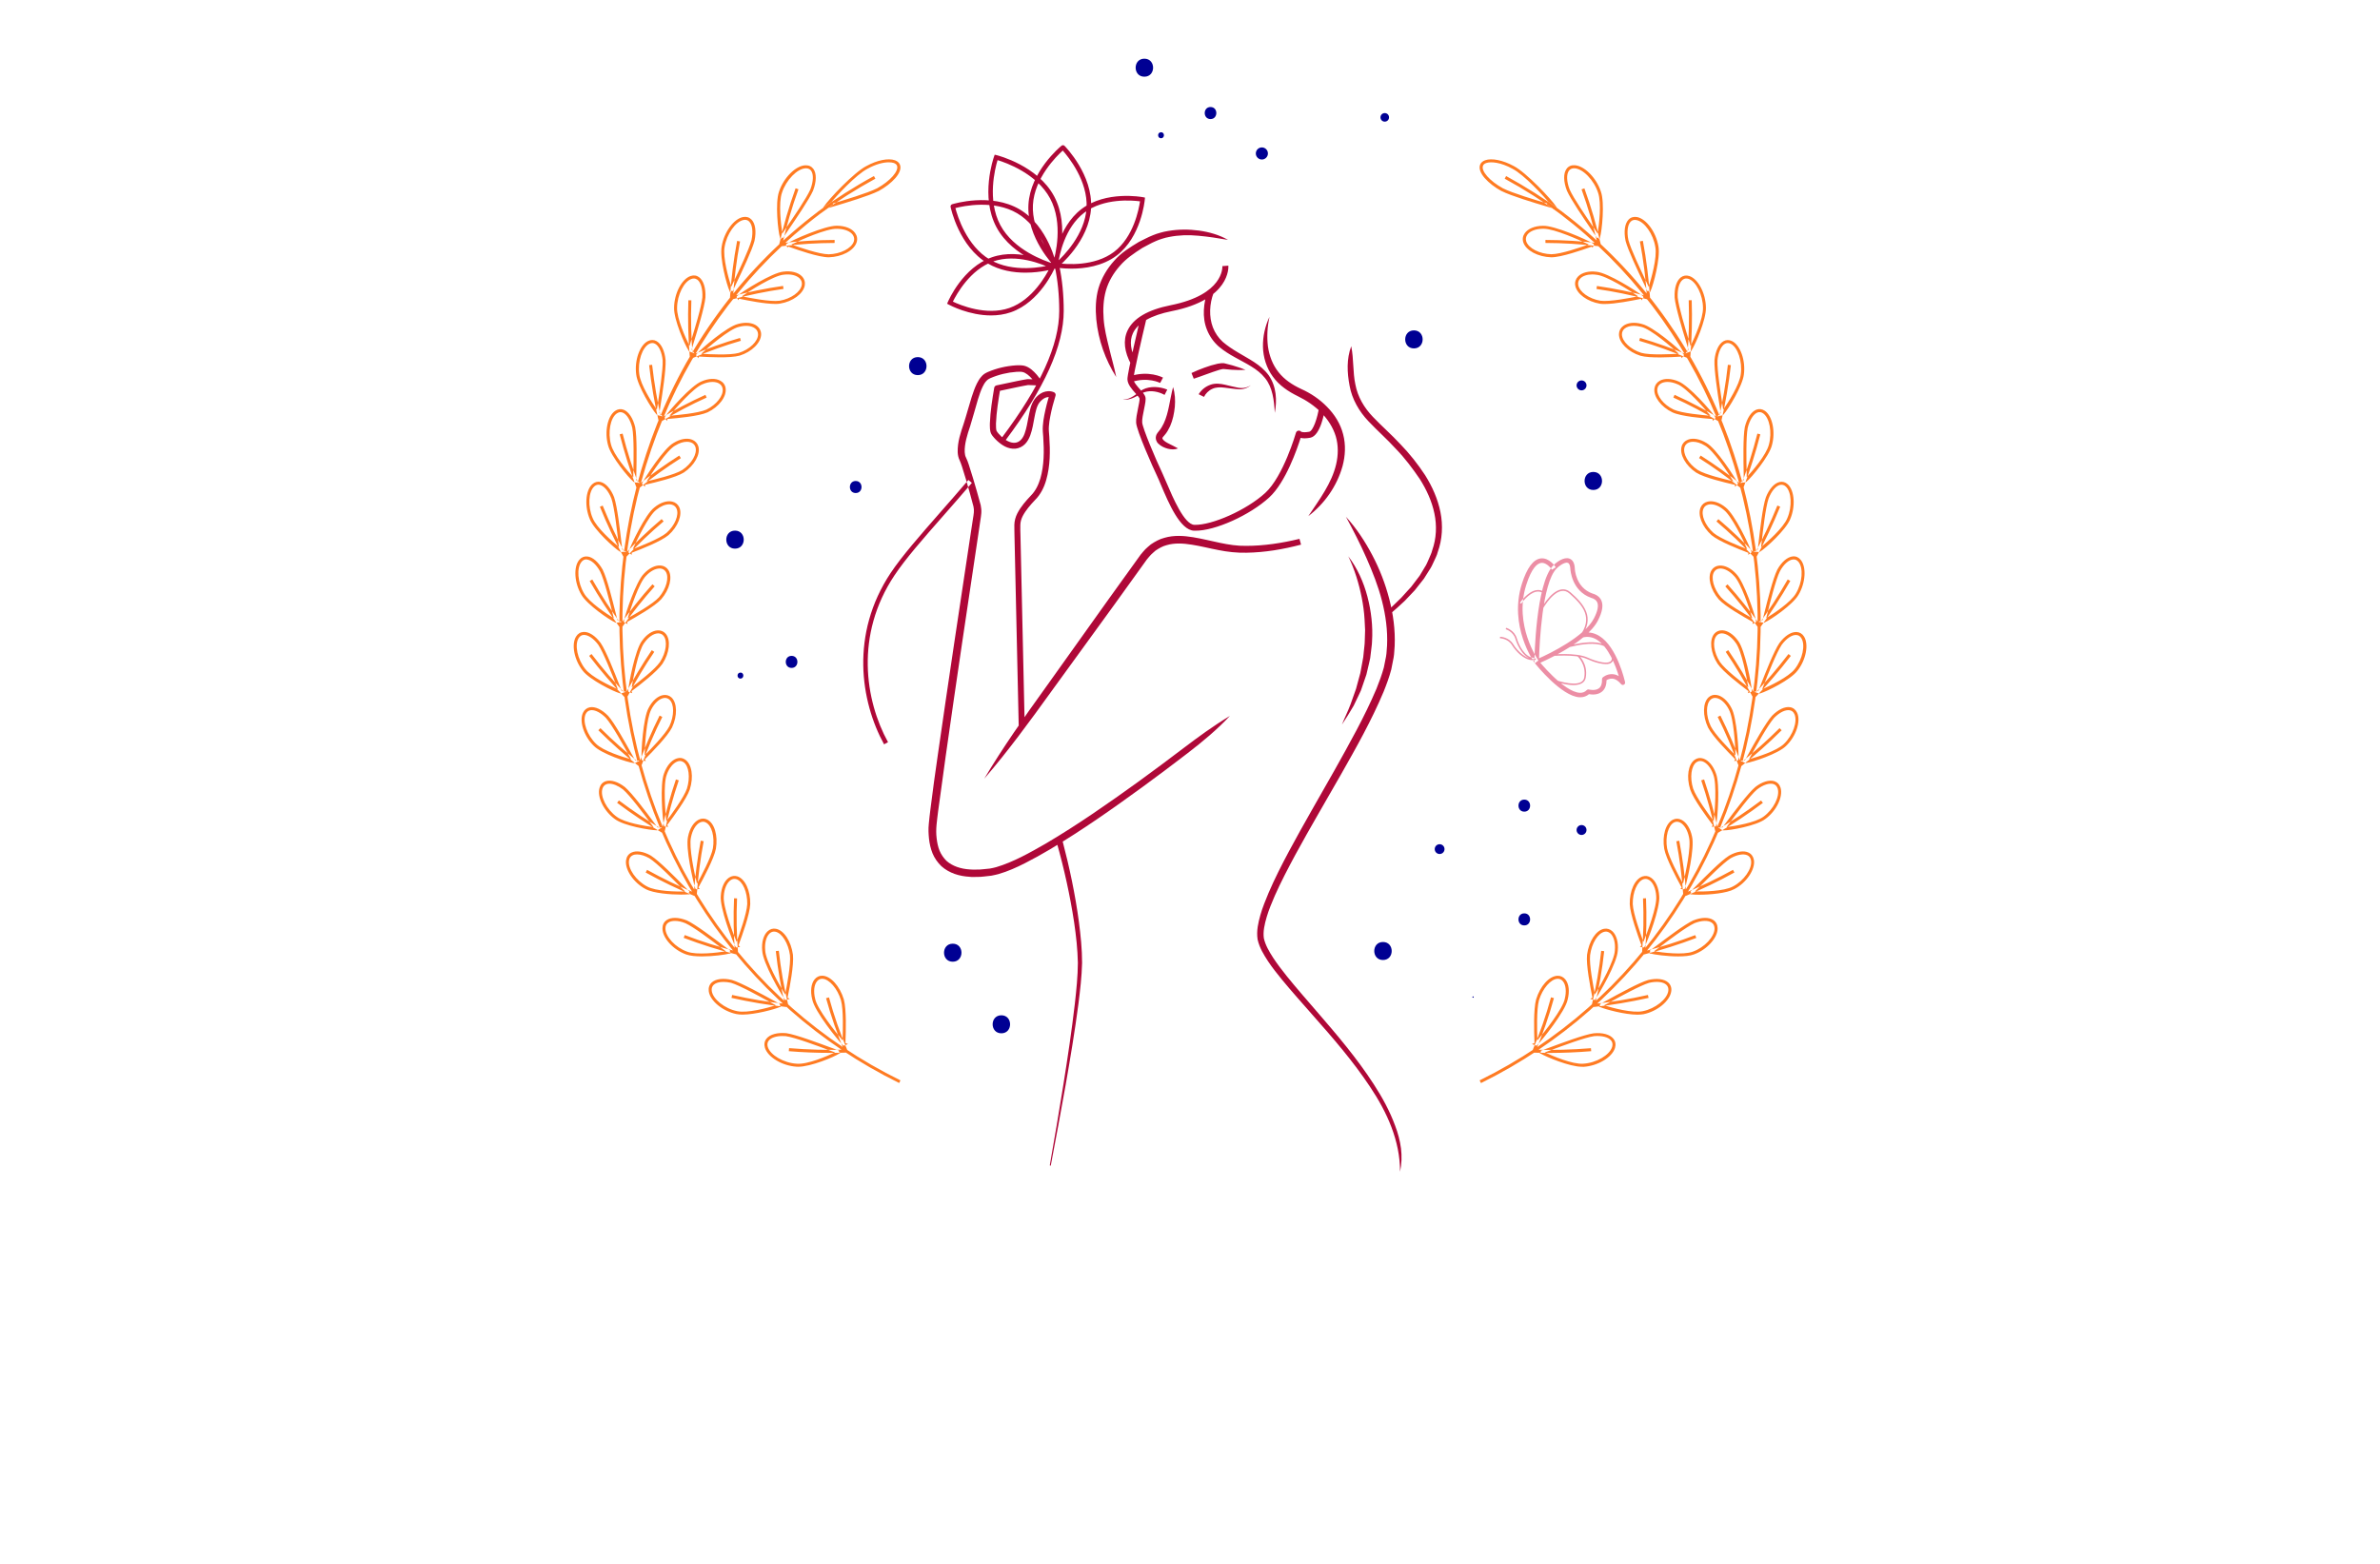 <?xml version="1.0" encoding="utf-8"?>
<!-- Generator: Adobe Illustrator 27.8.1, SVG Export Plug-In . SVG Version: 6.00 Build 0)  -->
<svg version="1.1" xmlns="http://www.w3.org/2000/svg" xmlns:xlink="http://www.w3.org/1999/xlink" x="0px" y="0px"
	 viewBox="0 0 350 230" style="enable-background:new 0 0 350 230;" xml:space="preserve">
<style type="text/css">
	.st0{fill:#001C77;}
	.st1{fill:#077275;}
	.st2{fill:#001A5A;}
	.st3{fill:#00FF30;}
	.st4{fill:#809FA0;}
	.st5{fill:#003738;}
	.st6{fill:#D900FF;}
	.st7{fill:#85DD98;}
	.st8{fill:#00DB29;}
	.st9{fill:#48ED67;}
	.st10{fill:#00F9FF;}
	.st11{fill:#009599;}
	.st12{fill:#17CC3A;}
	.st13{fill:#003A0B;}
	.st14{fill:#B2FF61;}
	.st15{fill:#D37F07;}
	.st16{fill:#00E22B;}
	.st17{fill:#004947;}
	.st18{fill:#7600FF;}
	.st19{fill:#603400;}
	.st20{fill:#D67A00;}
	.st21{fill:#026854;}
	.st22{fill:#B76400;}
	.st23{fill:#4F2D05;}
	.st24{fill:#38FF00;}
	.st25{fill:#750009;}
	.st26{fill:#A8AC00;}
	.st27{fill:#E473FF;}
	.st28{fill:#1EA56E;}
	.st29{fill:#FF71F5;}
	.st30{fill-rule:evenodd;clip-rule:evenodd;fill:#009B9B;}
	.st31{fill-rule:evenodd;clip-rule:evenodd;fill:#007F33;}
	.st32{fill:#EC8EA5;}
	.st33{fill:#FFC59C;}
	.st34{fill:#D4D3B2;}
	.st35{fill:#53C6D9;}
	.st36{fill:#BA7DA0;}
	.st37{fill:#D6078C;}
	.st38{fill:#007F33;}
	.st39{fill:#7F3300;}
	.st40{fill:#FF7B22;}
	.st41{fill:#AF0838;}
	.st42{fill:#000093;}
	.st43{fill:#116D2B;}
	.st44{fill:#1F3502;}
	.st45{fill:#AF4161;}
	.st46{fill:#AA007C;}
	.st47{fill:#108E9B;}
	.st48{fill:#934159;}
	.st49{fill-rule:evenodd;clip-rule:evenodd;fill:#C4024D;}
	.st50{fill-rule:evenodd;clip-rule:evenodd;fill:#1A1A1A;}
	.st51{fill:#630625;}
	.st52{fill-rule:evenodd;clip-rule:evenodd;fill:#FFC59C;}
	.st53{fill-rule:evenodd;clip-rule:evenodd;fill:#53C6D9;}
	.st54{fill-rule:evenodd;clip-rule:evenodd;fill:#630625;}
	.st55{fill-rule:evenodd;clip-rule:evenodd;fill:#FFFFFF;}
</style>
<g id="Layer_1">
</g>
<g id="Layer_2">
</g>
<g id="Layer_3">
</g>
<g id="Layer_4">
</g>
<g id="Layer_5">
</g>
<g id="Layer_6">
</g>
<g id="Layer_7">
</g>
<g id="Layer_8">
</g>
<g id="Layer_9">
</g>
<g id="Layer_10">
</g>
<g id="Layer_11">
</g>
<g id="Layer_12">
</g>
<g id="Layer_13">
</g>
<g id="Layer_14">
</g>
<g id="Layer_15">
	<g>
		<path class="st40" d="M117.38,156.89c-0.09,0-0.17,0-0.25-0.01c-2.1-0.13-4.22-1.4-4.64-2.78c-0.15-0.51-0.07-0.98,0.24-1.36
			c0.51-0.62,1.59-0.91,2.9-0.79l0.01,0c1.39,0.2,4.74,1.45,6.54,2.12c0.58,0.22,1.14,0.42,1.22,0.44l-0.05,0.21l0.22,0.1
			c0,0,0,0,0,0l0,0c0,0,0,0,0,0c-0.03,0.07-0.06,0.12-0.14,0.12C122.68,155.45,119.23,156.89,117.38,156.89z M115.05,152.37
			c-0.9,0-1.63,0.24-1.98,0.65c-0.22,0.26-0.27,0.58-0.16,0.95c0.36,1.2,2.34,2.36,4.24,2.47c1.58,0.15,4.52-1.13,5.65-1.66
			c-0.2-0.07-0.45-0.17-0.78-0.29c-1.78-0.67-5.1-1.91-6.45-2.1C115.4,152.38,115.22,152.37,115.05,152.37z M124.38,154.81
			l-0.01-0.44c-2.75,0.09-5.56,0.01-8.33-0.22L116,154.6c2.03,0.17,4.08,0.25,6.11,0.25C122.87,154.85,123.63,154.84,124.38,154.81z
			 M124.1,153.79l-0.09-0.05c-0.04-0.02-0.07-0.03-0.09-0.07c-0.65-0.61-4.12-4.9-4.47-6.67c-0.31-1.21-0.18-2.31,0.34-2.96
			c0.3-0.37,0.7-0.56,1.17-0.54c1.22,0.06,2.53,1.51,3.13,3.47c0.41,1.49,0.3,4.85,0.25,6.12c0,0.13-0.01,0.23-0.01,0.31l0.38,0.15
			L124.1,153.79z M120.9,143.95c-0.3,0-0.56,0.13-0.76,0.38c-0.43,0.53-0.53,1.52-0.26,2.58l0,0.01c0.3,1.48,3.05,4.95,4.03,6.09
			c0.04-1.3,0.15-4.52-0.24-5.91c-0.52-1.72-1.72-3.1-2.72-3.15C120.93,143.95,120.92,143.95,120.9,143.95z M124.61,154.46
			c-1.08-2.54-1.99-5.16-2.7-7.77l-0.43,0.12c0.72,2.63,1.64,5.27,2.72,7.83L124.61,154.46z M109.19,149.22
			c-0.33,0-0.64-0.03-0.89-0.08c-2.01-0.41-3.88-1.94-4.07-3.35c-0.07-0.52,0.08-0.97,0.44-1.3c0.59-0.53,1.69-0.67,2.94-0.37
			l0.01,0c1.33,0.39,4.38,2.07,6.03,2.97c0.52,0.28,1,0.55,1.08,0.58l-0.08,0.2l0.21,0.12c-0.05,0.09-0.08,0.14-0.19,0.12
			C113.93,148.43,111.07,149.22,109.19,149.22z M106.37,144.41c-0.6,0-1.1,0.14-1.4,0.41c-0.25,0.23-0.35,0.53-0.3,0.91
			c0.16,1.22,1.91,2.61,3.72,2.98c1.51,0.34,4.54-0.49,5.71-0.86c-0.17-0.09-0.39-0.21-0.67-0.37c-1.63-0.89-4.65-2.56-5.93-2.94
			C107.1,144.45,106.72,144.41,106.37,144.41z M115.68,147.66c-2.67-0.28-5.37-0.73-8.01-1.33l-0.1,0.43
			c2.66,0.6,5.38,1.06,8.07,1.34L115.68,147.66z M115.53,147.07l-0.09-0.06c-0.05-0.03-0.08-0.05-0.08-0.1
			c-0.53-0.75-3.19-5.31-3.27-7.1c-0.11-1.22,0.18-2.29,0.8-2.85c0.35-0.32,0.77-0.45,1.22-0.36c1.18,0.22,2.23,1.83,2.5,3.82
			c0.16,1.51-0.48,4.77-0.73,6c-0.02,0.12-0.04,0.23-0.06,0.3l0.32,0.19L115.53,147.07z M113.84,137.01c-0.24,0-0.47,0.09-0.66,0.27
			c-0.5,0.46-0.75,1.41-0.65,2.49l0,0.01c0.06,1.52,2.16,5.23,2.93,6.48c0.25-1.26,0.86-4.39,0.71-5.79
			c-0.24-1.74-1.18-3.26-2.14-3.44C113.96,137.02,113.9,137.01,113.84,137.01z M115.91,147.78c-0.63-2.63-1.09-5.3-1.38-7.95
			l-0.44,0.05c0.29,2.66,0.75,5.36,1.39,8L115.91,147.78z M103.22,140.66c-0.9,0-1.75-0.08-2.32-0.29c-1.91-0.68-3.5-2.44-3.48-3.85
			c0.01-0.52,0.22-0.94,0.63-1.21c0.66-0.44,1.75-0.42,2.93,0.05l0.01,0c1.26,0.57,4,2.65,5.48,3.77c0.44,0.34,0.86,0.65,0.93,0.69
			l-0.11,0.19l0.02,0.01l0.18,0.12l-0.05,0.08l-0.1,0.02c-0.02,0-0.04,0.01-0.06,0C106.69,140.41,104.86,140.66,103.22,140.66z
			 M99.26,135.44c-0.39,0-0.73,0.08-0.97,0.24c-0.28,0.19-0.43,0.47-0.43,0.85c-0.02,1.22,1.47,2.82,3.19,3.43
			c1.41,0.54,4.5,0.14,5.7-0.05c-0.14-0.11-0.32-0.24-0.56-0.42c-1.46-1.11-4.17-3.16-5.39-3.71
			C100.25,135.55,99.72,135.44,99.26,135.44z M108.32,139.93c-2.55-0.64-5.11-1.45-7.62-2.41l-0.16,0.41
			c2.52,0.96,5.1,1.78,7.67,2.42L108.32,139.93z M108.28,139.35l-0.08-0.08c0,0,0,0,0,0c-0.04-0.03-0.06-0.06-0.07-0.1
			c-0.45-0.81-2.3-5.68-2.13-7.41c0.07-1.22,0.52-2.22,1.2-2.68c0.39-0.26,0.82-0.33,1.25-0.19c1.13,0.38,1.92,2.1,1.88,4.09
			c-0.07,1.5-1.2,4.61-1.63,5.79c-0.04,0.11-0.07,0.2-0.1,0.27l0.25,0.22L108.28,139.35z M108.01,129.26
			c-0.19,0-0.38,0.06-0.56,0.18c-0.56,0.38-0.95,1.28-1.01,2.34l0,0.01c-0.16,1.47,1.32,5.38,1.88,6.73
			c0.41-1.12,1.51-4.17,1.57-5.56c0.03-1.74-0.66-3.34-1.58-3.65C108.21,129.28,108.11,129.26,108.01,129.26z M108.53,140.09
			c-0.21-2.66-0.26-5.34-0.14-7.96l-0.44-0.02c-0.12,2.64-0.07,5.34,0.14,8.01L108.53,140.09z M100.17,131.57
			c-1.54,0-4.09-0.19-5.22-0.81c-1.78-0.93-3.1-2.89-2.88-4.27c0.08-0.51,0.35-0.89,0.79-1.1c0.71-0.34,1.79-0.17,2.88,0.46
			l0.01,0.01c1.17,0.74,3.57,3.17,4.86,4.48c0.38,0.38,0.74,0.75,0.8,0.79l-0.13,0.17l0.01,0.01l0.17,0.14l-0.06,0.08l-0.1,0
			c-0.03,0-0.04,0-0.07,0C101.01,131.55,100.63,131.57,100.17,131.57z M93.68,125.66c-0.24,0-0.46,0.04-0.64,0.13
			c-0.3,0.14-0.48,0.4-0.54,0.77c-0.19,1.19,1.05,2.97,2.65,3.81c1.31,0.73,4.39,0.78,5.6,0.74c-0.12-0.12-0.27-0.27-0.47-0.47
			c-1.28-1.29-3.65-3.7-4.78-4.41C94.86,125.86,94.21,125.66,93.68,125.66z M102.29,131.36c-2.41-0.98-4.81-2.14-7.13-3.43
			l-0.21,0.39c2.34,1.3,4.76,2.46,7.18,3.45L102.29,131.36z M102.34,130.78l-0.07-0.09c0,0,0,0,0-0.01
			c-0.04-0.05-0.06-0.08-0.05-0.13c-0.29-0.9-1.45-5.84-1.03-7.54c0.24-1.18,0.82-2.1,1.56-2.46c0.42-0.21,0.86-0.21,1.26-0.01
			c1.06,0.53,1.59,2.33,1.27,4.28c-0.28,1.47-1.85,4.37-2.44,5.46c-0.05,0.1-0.1,0.18-0.13,0.24l0.19,0.23L102.34,130.78z
			 M103.39,120.85c-0.15,0-0.3,0.04-0.45,0.11c-0.6,0.29-1.11,1.12-1.32,2.16l0,0.01c-0.35,1.41,0.52,5.45,0.88,6.85
			c0.58-1.06,2.08-3.87,2.34-5.22c0.28-1.7-0.17-3.37-1.04-3.8C103.67,120.88,103.53,120.85,103.39,120.85z M103.48,123.72
			l-0.43-0.08c-0.49,2.57-0.83,5.22-1.02,7.87l0.44,0.03C102.66,128.91,103,126.28,103.48,123.72z M96.59,122.13
			c-0.03,0-0.05,0-0.07-0.02c-0.95-0.02-4.73-0.63-6.09-1.64c-1.63-1.17-2.67-3.28-2.26-4.61c0.15-0.49,0.47-0.83,0.92-0.97
			c0.75-0.24,1.79,0.08,2.8,0.86l0.01,0.01c1.06,0.9,3.11,3.64,4.2,5.12c0.26,0.35,0.5,0.68,0.61,0.81l0.64,0l-0.62,0.4
			c-0.02,0.01-0.06,0.02-0.14,0.02L96.59,122.13z M89.61,115.26c-0.14,0-0.27,0.02-0.39,0.06c-0.31,0.1-0.52,0.33-0.63,0.68
			c-0.35,1.14,0.64,3.07,2.1,4.12c1.19,0.9,4.22,1.38,5.42,1.52c-0.1-0.13-0.22-0.29-0.37-0.5c-1.09-1.46-3.11-4.17-4.13-5.04
			C90.9,115.56,90.18,115.26,89.61,115.26z M97.59,122.1c-2.23-1.31-4.44-2.78-6.57-4.38l-0.27,0.35c2.14,1.61,4.36,3.09,6.61,4.4
			L97.59,122.1z M98.28,121.6l-0.56-0.05l-0.06-0.1c0,0,0,0,0-0.01c-0.03-0.04-0.04-0.08-0.04-0.12c-0.2-0.91-0.59-6.02,0.03-7.57
			c0.4-1.13,1.09-1.95,1.87-2.2c0.45-0.15,0.88-0.09,1.25,0.17c0.98,0.68,1.26,2.52,0.67,4.39c-0.48,1.41-2.43,4.03-3.17,5.02
			c-0.06,0.09-0.12,0.16-0.16,0.21L98.28,121.6z M99.98,111.92c-0.11,0-0.22,0.02-0.33,0.06c-0.63,0.21-1.24,0.94-1.59,1.93l0,0.01
			c-0.55,1.36-0.23,5.43-0.07,6.86c0.72-0.96,2.59-3.51,3.03-4.8c0.51-1.63,0.29-3.34-0.5-3.89
			C100.35,111.98,100.17,111.92,99.98,111.92z M99.82,114.77l-0.42-0.14c-0.83,2.45-1.54,5-2.09,7.59l0.43,0.09
			C98.3,119.74,98.99,117.21,99.82,114.77z M93.22,112.23c-0.02,0-0.04-0.01-0.05-0.01c-0.93-0.11-4.67-1.35-5.82-2.5
			c-1.46-1.39-2.2-3.62-1.63-4.87c0.21-0.46,0.57-0.74,1.03-0.83c0.78-0.14,1.77,0.33,2.67,1.25l0.01,0.01
			c0.94,1.04,2.6,4.05,3.49,5.66c0.21,0.37,0.4,0.72,0.49,0.87l0.65,0.08l-0.68,0.33C93.34,112.22,93.29,112.22,93.22,112.23
			L93.22,112.23z M87.02,104.44c-0.07,0-0.13,0.01-0.2,0.02c-0.32,0.06-0.55,0.25-0.7,0.57c-0.49,1.08,0.23,3.12,1.54,4.37
			c1.06,1.05,3.99,1.96,5.15,2.27c-0.08-0.14-0.17-0.31-0.29-0.53c-0.82-1.48-2.52-4.56-3.43-5.57
			C88.39,104.86,87.62,104.44,87.02,104.44z M94.21,112.34c-2.03-1.61-4.02-3.37-5.91-5.25l-0.31,0.31c1.9,1.89,3.9,3.67,5.95,5.28
			L94.21,112.34z M94.97,111.94l-0.55-0.12l-0.05-0.1c0,0,0-0.01,0-0.01c-0.02-0.05-0.03-0.08-0.02-0.12
			c-0.08-0.93,0.22-6.01,1.03-7.46c0.54-1.05,1.33-1.76,2.13-1.9c0.47-0.08,0.89,0.04,1.23,0.34c0.86,0.8,0.9,2.7,0.09,4.42
			c-0.66,1.32-2.94,3.62-3.8,4.49c-0.08,0.08-0.14,0.14-0.18,0.19L94.97,111.94z M97.79,102.64c-0.07,0-0.13,0.01-0.2,0.02
			c-0.65,0.12-1.34,0.76-1.81,1.67l0,0.01c-0.71,1.26-0.95,5.32-0.98,6.75c0.83-0.84,3.03-3.08,3.64-4.29
			c0.72-1.53,0.73-3.24,0.01-3.9C98.26,102.73,98.03,102.64,97.79,102.64z M97.4,105.44l-0.4-0.2c-1.15,2.29-2.18,4.71-3.08,7.18
			l0.42,0.15C95.23,110.12,96.26,107.71,97.4,105.44z M91.31,101.99c-0.03,0-0.06,0-0.1-0.01l0,0.01c-0.02-0.01-0.04-0.01-0.06-0.03
			c-0.91-0.24-4.43-1.99-5.44-3.3c-1.26-1.58-1.72-3.89-0.99-5.05c0.26-0.42,0.65-0.65,1.11-0.67c0.79-0.04,1.72,0.57,2.49,1.61
			l0.01,0.01c0.8,1.17,2.05,4.38,2.73,6.11c0.15,0.39,0.3,0.76,0.36,0.92l0.62,0.16l-0.7,0.24
			C91.34,101.99,91.32,101.99,91.31,101.99z M85.89,93.38c-0.01,0-0.03,0-0.04,0c-0.32,0.01-0.57,0.17-0.75,0.46
			c-0.63,0.99-0.18,3.12,0.96,4.54c0.91,1.19,3.69,2.5,4.8,2.99c-0.06-0.14-0.13-0.32-0.21-0.54c-0.62-1.59-1.91-4.88-2.68-6.02
			C87.31,93.93,86.52,93.38,85.89,93.38z M92.17,102.23c-1.81-1.88-3.55-3.91-5.18-6.04l-0.35,0.27c1.64,2.14,3.39,4.18,5.21,6.07
			L92.17,102.23z M92.97,101.95l-0.54-0.2l-0.03-0.11c0,0,0,0,0-0.01c-0.02-0.05-0.02-0.09,0-0.13c0.05-0.93,1-5.91,1.99-7.22
			c0.66-0.95,1.54-1.54,2.34-1.57c0.47-0.02,0.9,0.16,1.19,0.52c0.75,0.91,0.54,2.8-0.49,4.38c-0.83,1.21-3.39,3.16-4.35,3.89
			c-0.08,0.06-0.15,0.11-0.2,0.15L92.97,101.95z M96.8,93.15c-0.02,0-0.03,0-0.05,0c-0.66,0.03-1.41,0.55-2,1.39l-0.01,0.01
			c-0.86,1.13-1.63,5.13-1.84,6.53c0.94-0.71,3.4-2.61,4.16-3.72c0.91-1.41,1.14-3.1,0.51-3.86C97.38,93.27,97.11,93.15,96.8,93.15z
			 M96.22,95.87l-0.37-0.25c-1.43,2.11-2.77,4.34-3.98,6.65l0.39,0.21C93.47,100.18,94.8,97.96,96.22,95.87z M90.65,91.59
			c-0.03,0-0.07-0.01-0.12-0.03l0,0.01c-0.02-0.01-0.04-0.02-0.06-0.03c-0.87-0.37-4.13-2.61-4.96-4.05
			c-1.05-1.74-1.2-4.1-0.33-5.14c0.31-0.38,0.72-0.55,1.18-0.51c0.79,0.07,1.64,0.81,2.28,1.96l0,0.01
			c0.64,1.27,1.47,4.63,1.92,6.43c0.1,0.41,0.2,0.8,0.25,0.97l0.62,0.25l-0.76,0.14C90.66,91.58,90.66,91.59,90.65,91.59z
			 M86.22,82.27c-0.27,0-0.51,0.12-0.7,0.36c-0.75,0.9-0.58,3.06,0.37,4.64c0.76,1.32,3.33,3.01,4.37,3.65
			c-0.04-0.15-0.08-0.34-0.14-0.57c-0.41-1.66-1.26-5.1-1.88-6.33c-0.56-1.01-1.3-1.67-1.93-1.73
			C86.29,82.27,86.25,82.27,86.22,82.27z M91.45,91.95c-1.55-2.12-3.01-4.38-4.35-6.72l-0.38,0.22c1.35,2.36,2.82,4.63,4.38,6.77
			L91.45,91.95z M92.29,91.78l-0.51-0.26l-0.02-0.11c0,0,0,0,0-0.01c-0.01-0.05-0.01-0.09,0.01-0.13c0.16-0.92,1.75-5.71,2.9-6.87
			c0.77-0.84,1.71-1.31,2.5-1.23c0.48,0.04,0.88,0.29,1.13,0.68c0.63,1.01,0.18,2.85-1.05,4.27c-0.98,1.08-3.77,2.64-4.81,3.23
			c-0.09,0.05-0.16,0.09-0.21,0.12L92.29,91.78z M97,83.61c-0.63,0-1.37,0.4-2.01,1.09l-0.01,0.01c-1,1-2.27,4.85-2.67,6.21
			c1.02-0.57,3.71-2.09,4.6-3.08c1.08-1.26,1.53-2.91,1-3.75c-0.17-0.28-0.45-0.44-0.79-0.48C97.09,83.61,97.05,83.61,97,83.61z
			 M96.28,86.23l-0.33-0.3c-1.69,1.88-3.3,3.9-4.8,6.01l0.36,0.26C93,90.11,94.61,88.1,96.28,86.23z M91.32,81.18
			c-0.03,0-0.07-0.02-0.12-0.04l-0.01,0.01c-0.02-0.01-0.04-0.02-0.05-0.04c-0.81-0.49-3.76-3.18-4.39-4.73
			c-0.81-1.88-0.66-4.24,0.34-5.16c0.36-0.32,0.78-0.44,1.22-0.34c0.77,0.18,1.53,1.03,2.01,2.27l0,0.01
			c0.46,1.36,0.86,4.81,1.07,6.66c0.05,0.44,0.09,0.83,0.12,1l0.6,0.34L91.32,81.18C91.32,81.18,91.32,81.18,91.32,81.18z
			 M88.01,71.28c-0.22,0-0.43,0.09-0.62,0.26c-0.86,0.78-0.97,2.96-0.23,4.66c0.58,1.42,2.9,3.47,3.86,4.25
			c-0.02-0.15-0.04-0.34-0.07-0.58c-0.19-1.7-0.59-5.25-1.04-6.56c-0.43-1.09-1.08-1.85-1.7-2C88.15,71.29,88.08,71.28,88.01,71.28z
			 M92.07,81.66c-1.27-2.34-2.42-4.79-3.44-7.3l-0.41,0.17c1.02,2.52,2.19,5,3.46,7.35L92.07,81.66z M92.9,81.6l-0.46-0.32l0-0.12
			c0,0,0,0,0-0.01c0-0.06,0-0.1,0.04-0.14c0.32-0.88,2.4-5.36,3.75-6.38c0.87-0.72,1.85-1.04,2.63-0.86
			c0.48,0.11,0.84,0.41,1.04,0.84c0.49,1.1-0.2,2.86-1.59,4.09c-1.11,0.93-4.07,2.08-5.19,2.51c-0.09,0.03-0.16,0.06-0.22,0.09
			L92.9,81.6z M98.41,74.17c-0.58,0-1.27,0.29-1.9,0.81l-0.01,0.01c-1.12,0.85-2.88,4.5-3.45,5.78c1.08-0.42,3.95-1.54,4.96-2.39
			c1.24-1.09,1.89-2.67,1.48-3.58c-0.14-0.31-0.39-0.51-0.73-0.59C98.65,74.18,98.53,74.17,98.41,74.17z M97.59,76.68l-0.29-0.34
			c-1.91,1.62-3.77,3.39-5.53,5.27l0.32,0.3C93.84,80.05,95.69,78.29,97.59,76.68z M94.13,71.03l-0.8-0.08
			c-0.02,0-0.06-0.02-0.11-0.06l-0.01,0.01c-0.02-0.02-0.04-0.03-0.05-0.05c-0.74-0.6-3.3-3.7-3.73-5.34
			c-0.56-1.99-0.09-4.32,1.03-5.08c0.39-0.27,0.82-0.33,1.25-0.17c0.75,0.29,1.38,1.24,1.7,2.56l0,0.01
			c0.28,1.41,0.21,4.88,0.17,6.74c-0.01,0.44-0.02,0.87-0.01,1.05L94.13,71.03z M91.24,60.62c-0.18,0-0.35,0.06-0.53,0.18
			c-0.96,0.66-1.35,2.81-0.85,4.6c0.39,1.5,2.42,3.87,3.27,4.78c0-0.16,0.01-0.37,0.01-0.62c0.04-1.85,0.1-5.28-0.16-6.64
			c-0.28-1.15-0.82-2.01-1.42-2.24C91.45,60.64,91.34,60.62,91.24,60.62z M94.01,71.53c-0.95-2.5-1.77-5.11-2.45-7.76l-0.43,0.11
			c0.68,2.66,1.51,5.29,2.46,7.81L94.01,71.53z M94.84,71.58l-0.41-0.37l0.01-0.12c0,0,0,0,0-0.01c0.01-0.06,0.02-0.1,0.06-0.13
			c0.44-0.83,3.09-4.99,4.56-5.81c0.96-0.59,1.97-0.77,2.71-0.48c0.46,0.18,0.79,0.53,0.93,0.99c0.34,1.16-0.58,2.81-2.13,3.84
			c-1.22,0.77-4.31,1.48-5.47,1.75c-0.1,0.02-0.17,0.04-0.23,0.05L94.84,71.58z M101.01,64.97c-0.52,0-1.12,0.19-1.71,0.56l-0.01,0
			c-1.23,0.69-3.46,4.07-4.19,5.26c1.12-0.26,4.12-0.96,5.24-1.67c1.37-0.91,2.22-2.38,1.94-3.35c-0.1-0.33-0.32-0.57-0.66-0.7
			C101.43,65,101.23,64.97,101.01,64.97z M100.13,67.38L99.89,67c-2.11,1.33-4.19,2.83-6.18,4.45l0.28,0.34
			C95.97,70.19,98.04,68.7,100.13,67.38z M97.46,61.24l-0.77-0.18c-0.02-0.01-0.06-0.03-0.11-0.08l-0.01,0.01
			c-0.02-0.02-0.03-0.04-0.04-0.06c-0.65-0.71-2.77-4.15-2.97-5.85c-0.28-2.06,0.51-4.32,1.73-4.92c0.43-0.21,0.86-0.21,1.26,0.01
			c0.7,0.39,1.2,1.43,1.33,2.79l0,0.01c0.07,1.43-0.46,4.86-0.75,6.7c-0.07,0.46-0.14,0.9-0.16,1.08L97.46,61.24z M95.92,50.45
			c-0.14,0-0.29,0.04-0.43,0.11c-1.04,0.52-1.74,2.61-1.48,4.47c0.18,1.55,1.87,4.2,2.59,5.24c0.03-0.17,0.06-0.38,0.1-0.66
			c0.28-1.82,0.81-5.22,0.75-6.61c-0.12-1.19-0.54-2.13-1.11-2.44C96.19,50.48,96.06,50.45,95.92,50.45z M97.27,61.73
			c-0.6-2.63-1.06-5.35-1.37-8.08l-0.44,0.05c0.31,2.75,0.77,5.49,1.38,8.13L97.27,61.73z M98.11,61.9l-0.37-0.42l0.03-0.12
			c0,0,0,0,0-0.01c0.01-0.05,0.03-0.09,0.06-0.11c0.51-0.78,3.82-4.56,5.34-5.15c1.03-0.45,2.06-0.49,2.76-0.1
			c0.44,0.24,0.72,0.64,0.78,1.12c0.17,1.21-0.96,2.72-2.65,3.53c-1.32,0.59-4.49,0.86-5.68,0.96c-0.09,0.01-0.16,0.01-0.22,0.02
			L98.11,61.9z M104.78,56.17c-0.44,0-0.94,0.11-1.44,0.33l-0.01,0c-1.32,0.51-4,3.57-4.88,4.65c1.15-0.1,4.22-0.37,5.43-0.91
			c1.48-0.71,2.54-2.06,2.39-3.06c-0.05-0.35-0.24-0.62-0.56-0.8C105.45,56.24,105.14,56.17,104.78,56.17z M103.92,58.47l-0.18-0.4
			c-2.28,1.03-4.55,2.22-6.74,3.54l0.23,0.38C99.4,60.68,101.65,59.49,103.92,58.47z M102.13,51.97l-0.79-0.29l-0.06-0.09
			c-0.02-0.02-0.03-0.04-0.03-0.07c-0.55-0.8-2.17-4.54-2.12-6.26c0.02-2.1,1.13-4.24,2.44-4.67c0.46-0.15,0.89-0.09,1.25,0.19
			c0.64,0.49,0.99,1.6,0.92,2.98l0,0.01c-0.14,1.43-1.15,4.75-1.7,6.54c-0.14,0.47-0.28,0.92-0.33,1.1L102.13,51.97z M102.03,40.96
			c-0.11,0-0.22,0.02-0.33,0.06c-1.12,0.37-2.11,2.36-2.13,4.25c-0.05,1.57,1.26,4.46,1.83,5.6c0.05-0.18,0.12-0.4,0.21-0.69
			c0.54-1.77,1.55-5.06,1.68-6.45c0.06-1.21-0.22-2.2-0.74-2.6C102.38,41.02,102.21,40.96,102.03,40.96z M101.87,52.43
			c-0.23-2.72-0.3-5.5-0.2-8.26l-0.44-0.01c-0.09,2.78-0.03,5.58,0.21,8.32L101.87,52.43z M102.69,52.68l-0.32-0.42l0.04-0.12
			c0,0,0-0.01,0-0.01c0.02-0.05,0.04-0.09,0.08-0.11c0.62-0.72,4.41-3.99,6.06-4.38c1.09-0.3,2.12-0.19,2.76,0.29
			c0.4,0.3,0.62,0.74,0.62,1.23c0,1.23-1.36,2.58-3.15,3.14c-1.4,0.4-4.59,0.22-5.79,0.15c-0.09-0.01-0.17-0.01-0.22-0.01
			L102.69,52.68z M103.12,52.03c1.15,0.07,4.25,0.24,5.53-0.13c1.58-0.5,2.83-1.69,2.83-2.72c0-0.35-0.15-0.66-0.44-0.88
			c-0.53-0.41-1.42-0.49-2.38-0.22l-0.01,0C107.24,48.41,104.14,51.08,103.12,52.03z M108.95,50.12l-0.12-0.42
			c-2.42,0.7-4.85,1.57-7.21,2.58l0.17,0.41C104.13,51.68,106.54,50.82,108.95,50.12z M107.48,43l-0.11-0.02l-0.05-0.1
			c-0.01-0.03-0.02-0.05-0.02-0.07c-0.43-0.88-1.49-4.85-1.17-6.57c0.34-2.09,1.78-4.07,3.15-4.32c0.48-0.09,0.91,0.04,1.23,0.37
			c0.57,0.58,0.74,1.74,0.45,3.11l0,0.01c-0.36,1.39-1.8,4.41-2.66,6.22c-0.27,0.57-0.53,1.11-0.56,1.2l-0.19-0.06l-0.02,0.01
			L107.48,43z M109.57,32.33c-0.07,0-0.14,0.01-0.21,0.02c-1.18,0.21-2.49,2.06-2.8,3.96c-0.29,1.57,0.59,4.65,0.98,5.86
			c0.09-0.18,0.2-0.42,0.35-0.74c0.8-1.67,2.28-4.78,2.63-6.14c0.25-1.2,0.12-2.24-0.34-2.7C110.02,32.42,109.81,32.33,109.57,32.33
			z M108.83,35.51l-0.43-0.08c-0.52,2.77-0.88,5.58-1.05,8.35l0.44,0.03C107.96,41.05,108.31,38.26,108.83,35.51z M114.04,44.7
			c-1.6,0-4.1-0.51-5.13-0.72c-0.09-0.02-0.16-0.03-0.22-0.05l-0.11,0.22l-0.27-0.46l0.06-0.11c0,0,0-0.01,0.01-0.01
			c0.03-0.05,0.05-0.08,0.1-0.1c0.74-0.63,5.07-3.37,6.72-3.52c1.15-0.15,2.17,0.11,2.73,0.69c0.35,0.36,0.5,0.83,0.42,1.32
			c-0.2,1.23-1.76,2.38-3.63,2.69C114.52,44.69,114.29,44.7,114.04,44.7z M109.09,43.58c1.14,0.23,4.21,0.84,5.56,0.65
			c1.66-0.28,3.1-1.3,3.26-2.33c0.06-0.35-0.05-0.67-0.3-0.94c-0.47-0.48-1.35-0.69-2.36-0.56l-0.01,0
			C113.76,40.53,110.25,42.77,109.09,43.58z M115.22,42.49l-0.06-0.44c-2.53,0.36-5.09,0.88-7.6,1.55l0.11,0.43
			C110.16,43.37,112.7,42.85,115.22,42.49z M114.87,35.15l-0.11-0.03l-0.04-0.11c-0.01-0.03-0.02-0.05-0.02-0.08
			c-0.29-0.93-0.72-5.08-0.14-6.74c0.67-2.05,2.45-3.83,3.88-3.88c0.51-0.02,0.91,0.17,1.18,0.54c0.48,0.66,0.46,1.85-0.05,3.18
			l0,0.01c-0.59,1.32-2.5,4.12-3.64,5.79c-0.39,0.57-0.75,1.1-0.8,1.19l-0.18-0.09l-0.01,0.01L114.87,35.15z M118.53,24.75
			c-0.02,0-0.04,0-0.05,0c-1.24,0.05-2.87,1.72-3.48,3.58c-0.54,1.54-0.15,4.74,0.05,6.01c0.13-0.19,0.3-0.43,0.52-0.77
			c1.13-1.65,3.03-4.42,3.6-5.71c0.45-1.17,0.49-2.22,0.11-2.75C119.11,24.87,118.85,24.75,118.53,24.75z M117.42,27.84L117,27.69
			c-0.98,2.7-1.78,5.46-2.4,8.21l0.43,0.1C115.64,33.27,116.44,30.53,117.42,27.84z M121.88,37.84c-1.51,0-4.58-1.09-5.74-1.5
			c-0.09-0.03-0.16-0.06-0.22-0.08l-0.11,0.16L115.58,36l0.07-0.11c0,0,0.01-0.01,0.01-0.01c0.04-0.05,0.07-0.08,0.12-0.09
			c0.84-0.54,5.5-2.59,7.24-2.59c0.03,0,0.06,0,0.09,0c1.19,0.01,2.18,0.41,2.65,1.08c0.29,0.41,0.37,0.9,0.21,1.37
			C125.58,36.85,123.81,37.79,121.88,37.84z M116.38,35.96c1.11,0.39,4.1,1.44,5.49,1.44c1.73-0.04,3.35-0.87,3.69-1.88
			c0.11-0.34,0.06-0.68-0.15-0.98c-0.39-0.55-1.25-0.88-2.3-0.89l-0.01,0C121.55,33.58,117.66,35.32,116.38,35.96z M122.74,35.73
			l0-0.44c-2.62,0.01-5.28,0.17-7.9,0.49l0.05,0.44C117.5,35.9,120.14,35.74,122.74,35.73z M132.42,158.89
			c-23.37-11.49-38.56-34.34-40.65-61.13c-2.1-26.95,9.68-52.9,30.76-67.72l-0.25-0.36c-10.81,7.6-19.35,18.11-24.71,30.41
			c-5.09,11.69-7.25,24.72-6.24,37.7c2.1,26.94,17.39,49.93,40.9,61.49L132.42,158.89z M121.56,30.81l-0.45-0.1l-0.02-0.16
			c0,0,0-0.01,0-0.01c-0.01-0.08-0.01-0.13,0.09-0.18c0.62-0.99,4.42-5.03,6.23-5.94c1.57-0.86,3.22-1.2,4.2-0.85
			c0.36,0.13,0.61,0.35,0.73,0.64c0.47,1.16-1.21,2.83-3.12,3.88l-0.01,0c-1.47,0.74-4.84,1.74-6.65,2.28
			c-0.42,0.13-0.81,0.24-1,0.3L121.56,30.81z M130.7,23.87c-0.79,0-1.89,0.27-3.09,0.93c-1.73,0.88-4.59,4.01-5.68,5.29
			c0.14-0.04,0.3-0.09,0.49-0.15c1.8-0.53,5.14-1.53,6.57-2.25c1.92-1.06,3.23-2.56,2.92-3.33c-0.07-0.17-0.23-0.3-0.47-0.39
			C131.25,23.91,131,23.87,130.7,23.87z M128.73,26.28l-0.21-0.39c-2.88,1.57-5.66,3.34-8.27,5.26l0.26,0.36
			C123.1,29.6,125.87,27.84,128.73,26.28z M232.63,156.89c-1.83,0-5.26-1.46-6.05-1.93c0,0-0.01,0-0.01,0
			c-0.09,0-0.11-0.05-0.15-0.12c0,0,0,0,0,0l0,0c0,0,0,0,0,0l0.2-0.09l-0.03-0.22c0.09-0.02,0.64-0.22,1.22-0.44
			c1.8-0.67,5.16-1.93,6.54-2.12l0.01,0c1.31-0.13,2.39,0.17,2.9,0.79c0.31,0.38,0.39,0.85,0.24,1.36
			c-0.41,1.38-2.54,2.66-4.64,2.78C232.79,156.89,232.71,156.89,232.63,156.89z M227.19,154.78c1.13,0.53,4.08,1.78,5.64,1.66
			c1.91-0.11,3.89-1.27,4.25-2.47c0.11-0.37,0.06-0.69-0.16-0.95c-0.41-0.5-1.37-0.73-2.51-0.63c-1.34,0.19-4.66,1.43-6.45,2.1
			C227.64,154.62,227.39,154.71,227.19,154.78z M234,154.6l-0.04-0.44c-2.77,0.23-5.58,0.3-8.33,0.22l-0.01,0.44
			c0.75,0.02,1.51,0.04,2.27,0.04C229.92,154.85,231.97,154.77,234,154.6z M225.9,153.79l-0.62-0.24l0.38-0.15
			c0-0.08-0.01-0.18-0.01-0.31c-0.04-1.27-0.16-4.63,0.25-6.11c0.6-1.96,1.91-3.42,3.13-3.47c0.47-0.02,0.87,0.17,1.17,0.54
			c0.53,0.65,0.65,1.75,0.34,2.96c-0.36,1.77-3.82,6.05-4.47,6.67c-0.02,0.04-0.05,0.05-0.09,0.07L225.9,153.79z M229.1,143.95
			c-0.01,0-0.03,0-0.05,0c-1,0.04-2.2,1.43-2.73,3.15c-0.38,1.38-0.28,4.61-0.24,5.91c0.98-1.14,3.73-4.61,4.03-6.09l0-0.01
			c0.27-1.06,0.17-2.05-0.26-2.58C229.66,144.08,229.4,143.95,229.1,143.95z M228.52,146.8l-0.43-0.12
			c-0.71,2.61-1.62,5.22-2.7,7.77l0.41,0.17C226.89,152.06,227.8,149.43,228.52,146.8z M240.81,149.23c-1.88,0-4.74-0.79-5.48-1.11
			c-0.11,0.03-0.14-0.03-0.19-0.12l0.19-0.11l-0.06-0.21c0.08-0.03,0.57-0.3,1.08-0.58c1.64-0.9,4.7-2.59,6.03-2.97l0.01,0
			c1.25-0.3,2.35-0.16,2.94,0.37c0.36,0.33,0.52,0.78,0.44,1.3c-0.19,1.41-2.06,2.95-4.07,3.36
			C241.44,149.2,241.14,149.23,240.81,149.23z M235.9,147.85c1.17,0.37,4.2,1.2,5.71,0.86c1.82-0.37,3.56-1.76,3.73-2.98
			c0.05-0.38-0.05-0.68-0.3-0.91c-0.47-0.43-1.45-0.53-2.53-0.27c-1.28,0.38-4.31,2.04-5.93,2.94
			C236.29,147.64,236.07,147.76,235.9,147.85z M242.44,146.76l-0.1-0.43c-2.65,0.6-5.34,1.05-8.01,1.33l0.05,0.44
			C237.06,147.81,239.77,147.36,242.44,146.76z M234.48,147.07l-0.62-0.16l0.32-0.19c-0.01-0.07-0.03-0.17-0.06-0.3
			c-0.24-1.23-0.89-4.5-0.73-6c0.27-2,1.32-3.6,2.5-3.82c0.45-0.08,0.87,0.04,1.22,0.36c0.61,0.56,0.91,1.62,0.8,2.85
			c-0.08,1.79-2.74,6.35-3.27,7.1c-0.01,0.05-0.04,0.08-0.08,0.1L234.48,147.07z M236.16,137.01c-0.06,0-0.12,0.01-0.18,0.02
			c-0.97,0.18-1.91,1.69-2.14,3.44c-0.15,1.4,0.46,4.53,0.71,5.79c0.77-1.25,2.87-4.96,2.93-6.48l0-0.01
			c0.1-1.07-0.15-2.03-0.65-2.49C236.62,137.11,236.4,137.01,236.16,137.01z M235.91,139.89l-0.44-0.05
			c-0.28,2.64-0.75,5.32-1.38,7.95l0.43,0.1C235.16,145.24,235.63,142.55,235.91,139.89z M246.79,140.66
			c-1.65,0-3.48-0.26-4.07-0.42c-0.02,0-0.04,0-0.06,0l-0.09-0.02l-0.05-0.08l0.18-0.12l-0.09-0.2c0.07-0.04,0.49-0.36,0.93-0.69
			c1.48-1.12,4.22-3.2,5.48-3.77l0.01,0c1.18-0.47,2.28-0.49,2.93-0.05c0.4,0.27,0.62,0.69,0.63,1.21c0.02,1.41-1.58,3.17-3.49,3.85
			C248.54,140.59,247.69,140.66,246.79,140.66z M243.25,139.9c1.2,0.2,4.28,0.59,5.69,0.06c1.72-0.61,3.22-2.21,3.2-3.43
			c-0.01-0.38-0.15-0.66-0.43-0.85c-0.53-0.35-1.49-0.32-2.52,0.09c-1.21,0.55-3.93,2.61-5.39,3.72
			C243.57,139.66,243.39,139.8,243.25,139.9z M249.46,137.94l-0.16-0.41c-2.51,0.96-5.07,1.77-7.62,2.41l0.11,0.43
			C244.35,139.72,246.93,138.9,249.46,137.94z M241.73,139.34l-0.57-0.09l0.24-0.21c-0.02-0.07-0.06-0.15-0.1-0.26
			c-0.43-1.17-1.56-4.29-1.63-5.79c-0.04-1.99,0.75-3.71,1.88-4.09c0.43-0.14,0.86-0.08,1.25,0.19c0.68,0.46,1.13,1.46,1.2,2.68
			c0.18,1.73-1.68,6.6-2.13,7.41c0,0.04-0.03,0.06-0.06,0.1c0,0,0,0.01-0.01,0.01L241.73,139.34z M241.99,129.26
			c-0.1,0-0.2,0.02-0.3,0.05c-0.92,0.31-1.61,1.92-1.58,3.66c0.06,1.39,1.16,4.42,1.57,5.55c0.57-1.35,2.04-5.26,1.88-6.73l0-0.01
			c-0.06-1.06-0.45-1.96-1.01-2.34C242.38,129.33,242.19,129.26,241.99,129.26z M242.06,132.11l-0.44,0.02
			c0.12,2.63,0.07,5.3-0.14,7.96l0.44,0.03C242.13,137.45,242.17,134.76,242.06,132.11z M249.85,131.59c-0.5,0-0.89-0.02-1.11-0.06
			c-0.01,0-0.02,0-0.04,0l-0.1,0l-0.06-0.08l0.17-0.14l-0.12-0.18c0.06-0.05,0.42-0.41,0.8-0.8c1.29-1.31,3.69-3.74,4.86-4.47
			l0.01-0.01c1.1-0.63,2.18-0.8,2.88-0.46c0.43,0.21,0.7,0.59,0.79,1.1c0.22,1.38-1.1,3.34-2.88,4.27
			C253.93,131.38,251.4,131.59,249.85,131.59z M249.25,131.11c1.22,0.03,4.29-0.02,5.6-0.74c1.61-0.84,2.85-2.62,2.66-3.81
			c-0.06-0.37-0.24-0.63-0.54-0.77c-0.57-0.27-1.51-0.1-2.47,0.44c-1.12,0.71-3.5,3.12-4.77,4.41
			C249.52,130.84,249.37,130.99,249.25,131.11z M255.06,128.32l-0.21-0.39c-2.33,1.29-4.73,2.44-7.13,3.43l0.17,0.41
			C250.3,130.78,252.72,129.62,255.06,128.32z M247.67,130.78l-0.55-0.02l0.19-0.23c-0.03-0.06-0.07-0.14-0.13-0.23
			c-0.59-1.09-2.16-3.99-2.44-5.46c-0.32-1.95,0.21-3.75,1.27-4.28c0.4-0.2,0.84-0.2,1.26,0.01c0.74,0.36,1.32,1.28,1.56,2.46
			c0.42,1.69-0.74,6.64-1.03,7.54c0.01,0.05-0.01,0.08-0.05,0.13c0,0,0,0.01-0.01,0.01L247.67,130.78z M246.61,120.85
			c-0.14,0-0.28,0.03-0.42,0.1c-0.86,0.44-1.32,2.11-1.03,3.81c0.26,1.35,1.76,4.15,2.34,5.22c0.36-1.41,1.24-5.45,0.88-6.85l0-0.01
			c-0.21-1.04-0.72-1.86-1.32-2.16C246.91,120.89,246.76,120.85,246.61,120.85z M247.97,131.52c-0.18-2.65-0.53-5.3-1.02-7.87
			l-0.43,0.08c0.49,2.56,0.83,5.19,1.01,7.82L247.97,131.52z M253.41,122.13L253.41,122.13c-0.07-0.01-0.11-0.02-0.14-0.04
			l-0.61-0.4l0.64,0c0.11-0.13,0.35-0.46,0.61-0.81c1.1-1.48,3.14-4.22,4.21-5.12l0.01-0.01c1-0.78,2.05-1.09,2.8-0.86
			c0.45,0.15,0.77,0.48,0.92,0.97c0.4,1.33-0.63,3.44-2.27,4.61c-1.29,0.97-5.19,1.69-6.11,1.65
			C253.45,122.13,253.43,122.13,253.41,122.13z M258.4,116.1c-1.03,0.87-3.05,3.59-4.13,5.05c-0.15,0.2-0.27,0.37-0.37,0.49
			c1.2-0.15,4.22-0.63,5.42-1.52c1.47-1.06,2.45-2.98,2.11-4.13c-0.11-0.35-0.32-0.58-0.63-0.68
			C260.18,115.13,259.27,115.43,258.4,116.1z M259.25,118.08l-0.27-0.35c-2.12,1.6-4.33,3.07-6.57,4.38l0.22,0.38
			C254.89,121.17,257.11,119.69,259.25,118.08z M251.71,121.6l0.17-0.26c-0.04-0.05-0.09-0.13-0.16-0.21
			c-0.74-0.99-2.69-3.61-3.16-5.01c-0.59-1.87-0.3-3.72,0.67-4.39c0.37-0.26,0.81-0.32,1.25-0.17c0.77,0.25,1.47,1.07,1.87,2.2
			c0.62,1.55,0.23,6.66,0.03,7.57c0.01,0.05-0.01,0.08-0.04,0.12c0,0,0,0,0,0.01l-0.06,0.09L251.71,121.6z M250.02,111.92
			c-0.19,0-0.37,0.06-0.53,0.17c-0.79,0.55-1.01,2.26-0.5,3.89c0.44,1.29,2.32,3.84,3.03,4.79c0.16-1.43,0.48-5.5-0.07-6.86l0-0.01
			c-0.35-0.98-0.95-1.72-1.59-1.93C250.24,111.94,250.13,111.92,250.02,111.92z M252.69,122.22c-0.55-2.59-1.26-5.14-2.09-7.59
			l-0.42,0.14c0.83,2.44,1.53,4.97,2.08,7.55L252.69,122.22z M256.78,112.23L256.78,112.23c-0.07,0-0.11-0.01-0.14-0.02l-0.69-0.33
			l0.66-0.08c0.09-0.15,0.28-0.5,0.49-0.88c0.89-1.61,2.55-4.61,3.49-5.65l0.01-0.01c0.89-0.91,1.89-1.38,2.66-1.25
			c0.46,0.08,0.82,0.37,1.03,0.83c0.57,1.25-0.18,3.48-1.64,4.87c-1.15,1.14-4.9,2.38-5.82,2.5
			C256.81,112.22,256.8,112.23,256.78,112.23z M260.91,105.57c-0.9,1.01-2.61,4.09-3.42,5.57c-0.12,0.22-0.22,0.39-0.29,0.53
			c1.17-0.32,4.09-1.22,5.15-2.27c1.31-1.25,2.03-3.29,1.54-4.37c-0.15-0.33-0.39-0.52-0.7-0.57
			C262.55,104.35,261.69,104.78,260.91,105.57z M262.01,107.4l-0.31-0.31c-1.89,1.88-3.88,3.64-5.91,5.25l0.27,0.35
			C258.11,111.07,260.11,109.29,262.01,107.4z M255.03,111.94l0.13-0.28c-0.05-0.05-0.11-0.11-0.18-0.19
			c-0.86-0.87-3.14-3.17-3.8-4.48c-0.82-1.73-0.78-3.63,0.08-4.43c0.34-0.31,0.76-0.43,1.23-0.34c0.79,0.14,1.59,0.85,2.13,1.9
			c0.82,1.45,1.11,6.53,1.03,7.46c0.01,0.04,0,0.08-0.02,0.13c0,0,0,0,0,0.01l-0.04,0.1L255.03,111.94z M252.21,102.64
			c-0.25,0-0.47,0.09-0.65,0.25c-0.71,0.66-0.71,2.38,0.02,3.91c0.6,1.21,2.81,3.45,3.64,4.29c-0.03-1.43-0.26-5.49-0.98-6.75
			l0-0.01c-0.47-0.91-1.16-1.55-1.81-1.67C252.35,102.65,252.28,102.64,252.21,102.64z M256.08,112.42
			c-0.9-2.47-1.93-4.88-3.08-7.18l-0.4,0.2c1.14,2.28,2.17,4.68,3.06,7.13L256.08,112.42z M258.69,101.99c-0.01,0-0.03,0-0.03,0
			l-0.7-0.24l0.62-0.16c0.07-0.16,0.21-0.53,0.37-0.92c0.67-1.72,1.93-4.93,2.73-6.1l0.01-0.01c0.76-1.02,1.66-1.61,2.44-1.61
			c0.02,0,0.04,0,0.06,0c0.46,0.02,0.85,0.25,1.11,0.67c0.73,1.16,0.28,3.47-0.99,5.05c-1,1.31-4.52,3.05-5.43,3.3
			c-0.02,0.01-0.04,0.02-0.06,0.03l0-0.01C258.75,101.98,258.72,101.99,258.69,101.99z M262.03,94.81
			c-0.77,1.13-2.06,4.43-2.68,6.01c-0.09,0.22-0.16,0.4-0.21,0.55c1.12-0.48,3.89-1.8,4.8-2.98c1.14-1.43,1.59-3.55,0.96-4.54
			c-0.18-0.3-0.44-0.45-0.75-0.46C263.51,93.35,262.71,93.91,262.03,94.81z M263.36,96.46l-0.35-0.27
			c-1.63,2.12-3.37,4.16-5.18,6.04l0.32,0.31C259.97,100.64,261.72,98.6,263.36,96.46z M257.04,101.94l0.09-0.29
			c-0.05-0.04-0.12-0.09-0.2-0.15c-0.96-0.73-3.53-2.68-4.35-3.89c-1.03-1.59-1.24-3.48-0.49-4.39c0.29-0.35,0.72-0.54,1.19-0.52
			c0.8,0.03,1.68,0.62,2.34,1.57c0.99,1.31,1.94,6.29,1.99,7.22c0.02,0.04,0.01,0.07,0,0.13c0,0,0,0.01,0,0.01l-0.03,0.11
			L257.04,101.94z M253.2,93.15c-0.32,0-0.58,0.12-0.78,0.36c-0.62,0.76-0.4,2.45,0.52,3.86c0.76,1.1,3.22,3,4.16,3.71
			c-0.22-1.41-0.98-5.4-1.84-6.53l-0.01-0.01c-0.59-0.84-1.33-1.36-2-1.39C253.23,93.15,253.22,93.15,253.2,93.15z M258.13,102.27
			c-1.21-2.31-2.55-4.55-3.98-6.65l-0.37,0.25c1.42,2.09,2.75,4.31,3.96,6.61L258.13,102.27z M259.35,91.58c-0.01,0-0.01,0-0.01,0
			l-0.75-0.14l0.61-0.24c0.05-0.16,0.14-0.55,0.24-0.96c0.45-1.8,1.28-5.16,1.92-6.44l0-0.01c0.64-1.15,1.49-1.88,2.28-1.96
			c0.46-0.05,0.86,0.13,1.17,0.51c0.87,1.04,0.72,3.4-0.33,5.15c-0.83,1.44-4.08,3.67-4.96,4.04c-0.02,0.02-0.03,0.02-0.06,0.04
			l0-0.01C259.41,91.57,259.38,91.58,259.35,91.58z M261.76,84c-0.62,1.23-1.47,4.68-1.88,6.34c-0.06,0.23-0.1,0.42-0.14,0.57
			c1.05-0.64,3.62-2.33,4.37-3.64c0.95-1.58,1.12-3.74,0.37-4.64c-0.22-0.26-0.48-0.38-0.79-0.35
			C263.05,82.33,262.31,82.99,261.76,84z M263.28,85.44l-0.38-0.22c-1.34,2.34-2.8,4.6-4.35,6.72l0.36,0.26
			C260.46,90.07,261.94,87.79,263.28,85.44z M257.72,91.78l0.05-0.3c-0.05-0.03-0.13-0.07-0.21-0.12c-1.05-0.59-3.84-2.15-4.81-3.22
			c-1.23-1.43-1.68-3.27-1.05-4.28c0.25-0.4,0.65-0.64,1.13-0.68c0.8-0.07,1.73,0.38,2.5,1.23c1.15,1.16,2.74,5.95,2.9,6.87
			c0.02,0.04,0.02,0.07,0.01,0.12c0,0,0,0.01,0,0.01l-0.02,0.11L257.72,91.78z M253,83.61c-0.04,0-0.09,0-0.13,0.01
			c-0.34,0.03-0.62,0.2-0.79,0.48c-0.52,0.84-0.08,2.49,1.01,3.75c0.89,0.99,3.58,2.5,4.6,3.08c-0.39-1.36-1.67-5.21-2.67-6.21
			L255,84.7C254.37,84.01,253.63,83.61,253,83.61z M258.85,91.95c-1.5-2.11-3.12-4.14-4.8-6.01l-0.33,0.3
			c1.67,1.86,3.28,3.87,4.77,5.97L258.85,91.95z M258.68,81.18C258.68,81.18,258.68,81.18,258.68,81.18l-0.8-0.02l0.61-0.34
			c0.02-0.17,0.07-0.56,0.12-0.99c0.21-1.85,0.6-5.31,1.07-6.66l0-0.01c0.48-1.24,1.24-2.09,2.01-2.27c0.44-0.1,0.86,0.01,1.22,0.34
			c1,0.91,1.16,3.28,0.34,5.16c-0.63,1.54-3.58,4.24-4.39,4.73c-0.01,0.02-0.03,0.03-0.05,0.04l-0.01-0.01
			C258.74,81.17,258.7,81.18,258.68,81.18z M260.09,73.31c-0.45,1.31-0.85,4.86-1.04,6.57c-0.03,0.24-0.05,0.43-0.07,0.58
			c0.96-0.79,3.28-2.83,3.86-4.25c0.74-1.7,0.63-3.88-0.23-4.66c-0.25-0.23-0.52-0.3-0.82-0.24
			C261.16,71.45,260.51,72.22,260.09,73.31z M261.79,74.52l-0.41-0.17c-1.02,2.51-2.18,4.97-3.44,7.3l0.39,0.21
			C259.59,79.52,260.76,77.05,261.79,74.52z M257.1,81.6l0.01-0.29c-0.06-0.02-0.13-0.05-0.22-0.09c-1.12-0.43-4.08-1.58-5.19-2.51
			c-1.4-1.24-2.09-3-1.6-4.1c0.19-0.43,0.56-0.73,1.04-0.84c0.77-0.18,1.76,0.14,2.63,0.86c1.34,1.02,3.43,5.5,3.75,6.38
			c0.04,0.04,0.04,0.07,0.04,0.14c0,0,0,0.01,0,0.01l0,0.11L257.1,81.6z M251.59,74.17c-0.12,0-0.24,0.01-0.35,0.04
			c-0.34,0.08-0.6,0.28-0.73,0.59c-0.41,0.91,0.24,2.48,1.48,3.58c1.01,0.85,3.87,1.97,4.96,2.39c-0.56-1.29-2.33-4.93-3.45-5.78
			l-0.01-0.01C252.86,74.45,252.17,74.17,251.59,74.17z M258.23,81.62c-1.76-1.88-3.62-3.66-5.53-5.27l-0.28,0.34
			c1.9,1.61,3.75,3.37,5.5,5.24L258.23,81.62z M255.87,71.03l0.56-0.42c0-0.18-0.01-0.6-0.01-1.05c-0.04-1.86-0.1-5.33,0.17-6.74
			l0-0.01c0.32-1.31,0.95-2.27,1.7-2.56c0.42-0.16,0.85-0.1,1.25,0.17c1.11,0.76,1.59,3.09,1.03,5.09
			c-0.42,1.63-2.99,4.73-3.73,5.33c-0.01,0.02-0.03,0.04-0.05,0.05l-0.01-0.01c-0.05,0.04-0.09,0.06-0.11,0.06L255.87,71.03z
			 M257.02,62.92c-0.27,1.36-0.2,4.8-0.16,6.64c0.01,0.26,0.01,0.46,0.01,0.62c0.85-0.92,2.88-3.28,3.26-4.78
			c0.5-1.8,0.11-3.95-0.85-4.61c-0.27-0.19-0.55-0.23-0.84-0.12C257.85,60.91,257.3,61.77,257.02,62.92z M258.87,63.88l-0.43-0.11
			c-0.68,2.65-1.5,5.26-2.45,7.76l0.41,0.16C257.36,69.17,258.19,66.54,258.87,63.88z M255.16,71.59l-0.03-0.29
			c-0.06-0.01-0.14-0.03-0.23-0.05c-1.16-0.27-4.25-0.98-5.47-1.75c-1.56-1.03-2.47-2.69-2.13-3.85c0.13-0.46,0.46-0.81,0.93-0.99
			c0.75-0.29,1.76-0.1,2.71,0.48c1.47,0.82,4.12,4.98,4.56,5.81c0.04,0.03,0.05,0.07,0.06,0.13c0,0,0,0,0,0.01l0.01,0.11
			L255.16,71.59z M248.99,64.97c-0.22,0-0.43,0.03-0.61,0.1c-0.34,0.13-0.56,0.37-0.66,0.7c-0.28,0.97,0.57,2.44,1.95,3.35
			c1.12,0.7,4.11,1.4,5.23,1.66c-0.72-1.19-2.95-4.57-4.19-5.26l-0.01,0C250.12,65.16,249.52,64.97,248.99,64.97z M256.28,71.45
			c-1.99-1.62-4.07-3.11-6.18-4.45l-0.24,0.37c2.1,1.33,4.16,2.81,6.14,4.42L256.28,71.45z M252.53,61.25l0.51-0.49
			c-0.02-0.18-0.09-0.62-0.16-1.08c-0.29-1.84-0.82-5.27-0.75-6.7l0-0.01c0.13-1.36,0.63-2.4,1.33-2.79
			c0.39-0.22,0.83-0.22,1.26-0.01c1.22,0.6,2.01,2.86,1.73,4.92c-0.2,1.69-2.32,5.14-2.97,5.85c-0.01,0.02-0.02,0.04-0.04,0.06
			l-0.01-0.01c-0.05,0.04-0.08,0.07-0.11,0.08L252.53,61.25z M252.57,53c-0.07,1.39,0.46,4.78,0.74,6.6
			c0.04,0.27,0.08,0.49,0.1,0.66c0.72-1.04,2.41-3.69,2.59-5.23c0.25-1.87-0.44-3.95-1.48-4.47c-0.29-0.15-0.58-0.15-0.85,0
			C253.11,50.87,252.68,51.81,252.57,53z M254.54,53.7l-0.44-0.05c-0.3,2.73-0.77,5.45-1.37,8.08l0.43,0.1
			C253.77,59.18,254.23,56.45,254.54,53.7z M251.89,61.91l-0.05-0.28c-0.06-0.01-0.13-0.01-0.22-0.02c-1.19-0.1-4.36-0.36-5.67-0.96
			c-1.69-0.81-2.82-2.32-2.65-3.53c0.07-0.48,0.35-0.88,0.78-1.12c0.7-0.39,1.73-0.35,2.76,0.1c1.52,0.59,4.84,4.37,5.34,5.15
			c0.04,0.03,0.05,0.06,0.06,0.11c0,0,0,0,0,0.01l0.03,0.11L251.89,61.91z M245.22,56.17c-0.35,0-0.67,0.07-0.93,0.21
			c-0.32,0.18-0.51,0.45-0.56,0.8c-0.14,1.01,0.91,2.35,2.4,3.06c1.2,0.54,4.27,0.81,5.42,0.91c-0.88-1.08-3.56-4.14-4.88-4.65
			l-0.01,0C246.16,56.28,245.66,56.17,245.22,56.17z M253,61.61c-2.19-1.32-4.46-2.52-6.74-3.54l-0.18,0.4
			c2.26,1.02,4.51,2.2,6.69,3.52L253,61.61z M247.86,51.98l0.44-0.56c-0.05-0.18-0.19-0.63-0.33-1.11c-0.55-1.78-1.56-5.11-1.7-6.53
			l0-0.01c-0.07-1.38,0.27-2.49,0.92-2.98c0.36-0.27,0.79-0.34,1.25-0.19c1.3,0.43,2.42,2.57,2.43,4.67
			c0.05,1.72-1.57,5.47-2.12,6.26c-0.01,0.03-0.02,0.04-0.03,0.07l-0.06,0.09l-0.07,0.01L247.86,51.98z M246.72,43.74
			c0.14,1.39,1.14,4.67,1.68,6.44c0.09,0.29,0.16,0.52,0.21,0.69c0.56-1.14,1.87-4.02,1.83-5.6c-0.02-1.9-1.01-3.89-2.13-4.26
			c-0.32-0.1-0.6-0.06-0.84,0.12C246.94,41.53,246.66,42.53,246.72,43.74z M248.78,44.15l-0.44,0.01c0.09,2.77,0.03,5.55-0.2,8.26
			l0.44,0.04C248.8,49.74,248.87,46.94,248.78,44.15z M247.31,52.68l-0.08-0.23c-0.06,0-0.13,0.01-0.22,0.01
			c-1.2,0.07-4.38,0.26-5.78-0.14c-1.8-0.57-3.15-1.92-3.15-3.15c0-0.49,0.22-0.93,0.62-1.23c0.64-0.49,1.68-0.6,2.76-0.29
			c1.64,0.38,5.43,3.65,6.06,4.38c0.04,0.02,0.06,0.05,0.08,0.11c0,0,0,0.01,0,0.01l0.04,0.11L247.31,52.68z M240.27,47.92
			c-0.53,0-0.99,0.13-1.31,0.37c-0.29,0.22-0.44,0.52-0.44,0.88c0,1.03,1.25,2.22,2.84,2.72c1.28,0.37,4.37,0.2,5.53,0.13
			c-1.02-0.95-4.12-3.62-5.53-3.95l-0.01,0C240.97,47.97,240.6,47.92,240.27,47.92z M248.39,52.28c-2.37-1.01-4.79-1.87-7.21-2.58
			l-0.12,0.42c2.4,0.7,4.81,1.56,7.16,2.56L248.39,52.28z M242.52,43l-0.04-0.22l-0.21,0.05c-0.03-0.08-0.28-0.63-0.56-1.2
			c-0.86-1.81-2.3-4.83-2.66-6.22l0-0.01c-0.28-1.37-0.11-2.53,0.45-3.11c0.32-0.33,0.75-0.45,1.23-0.37
			c1.37,0.25,2.82,2.23,3.16,4.33c0.31,1.71-0.75,5.69-1.17,6.56c0,0.03-0.01,0.05-0.03,0.07l-0.05,0.1L242.52,43z M239.47,35.3
			c0.35,1.35,1.84,4.46,2.63,6.14c0.15,0.32,0.27,0.56,0.35,0.74c0.39-1.22,1.27-4.29,0.98-5.86c-0.3-1.9-1.61-3.75-2.8-3.96
			c-0.34-0.06-0.62,0.02-0.83,0.24C239.35,33.06,239.22,34.1,239.47,35.3z M242.65,43.77c-0.18-2.77-0.53-5.58-1.05-8.35l-0.44,0.08
			c0.52,2.75,0.87,5.55,1.05,8.29L242.65,43.77z M235.96,44.71c-0.25,0-0.48-0.01-0.67-0.04c-1.88-0.31-3.44-1.47-3.64-2.7
			c-0.08-0.49,0.07-0.95,0.42-1.31c0.57-0.58,1.59-0.84,2.73-0.69c1.65,0.15,5.99,2.89,6.72,3.52c0.05,0.01,0.07,0.05,0.1,0.1
			c0,0,0,0.01,0.01,0.01l0.06,0.11l-0.27,0.46l-0.11-0.22c-0.06,0.01-0.13,0.03-0.22,0.05C240.06,44.2,237.56,44.71,235.96,44.71z
			 M234.17,40.36c-0.76,0-1.4,0.21-1.78,0.6c-0.25,0.26-0.36,0.59-0.3,0.94c0.17,1.03,1.6,2.05,3.27,2.33
			c1.34,0.18,4.41-0.42,5.55-0.65c-1.15-0.8-4.67-3.04-6.14-3.17l-0.01,0C234.55,40.38,234.36,40.36,234.17,40.36z M242.44,43.61
			c-2.51-0.67-5.07-1.19-7.6-1.55l-0.06,0.44c2.52,0.36,5.06,0.88,7.55,1.54L242.44,43.61z M235.13,35.15l-0.07-0.21l-0.2,0.07
			c-0.04-0.09-0.41-0.62-0.8-1.19c-1.14-1.67-3.06-4.47-3.64-5.79l0-0.01c-0.51-1.33-0.53-2.51-0.05-3.18
			c0.27-0.38,0.69-0.57,1.18-0.54c1.43,0.06,3.21,1.83,3.88,3.89c0.58,1.65,0.15,5.81-0.14,6.74c0,0.03-0.01,0.05-0.01,0.08
			l-0.04,0.11L235.13,35.15z M230.83,27.87c0.57,1.29,2.47,4.06,3.6,5.71c0.23,0.33,0.4,0.58,0.52,0.77c0.2-1.27,0.6-4.47,0.06-6.01
			c-0.61-1.86-2.24-3.54-3.48-3.59c-0.34-0.02-0.63,0.11-0.81,0.36C230.34,25.65,230.38,26.7,230.83,27.87z M235.4,35.91
			c-0.61-2.75-1.42-5.51-2.4-8.21l-0.42,0.15c0.97,2.69,1.77,5.43,2.38,8.16L235.4,35.91z M228.13,37.84
			c-1.94-0.05-3.71-0.99-4.11-2.18c-0.16-0.48-0.08-0.96,0.21-1.37c0.48-0.66,1.47-1.07,2.65-1.08c1.66-0.09,6.48,2.03,7.34,2.58
			c0.05,0.01,0.08,0.04,0.12,0.09c0,0,0.01,0.01,0.01,0.01l0.07,0.11l-0.22,0.43l-0.12-0.16c-0.06,0.02-0.13,0.05-0.22,0.08
			C232.71,36.75,229.64,37.84,228.13,37.84z M227.01,33.64c-0.04,0-0.07,0-0.1,0l-0.01,0c-1.05,0.01-1.91,0.34-2.3,0.89
			c-0.21,0.3-0.26,0.63-0.15,0.98c0.34,1.01,1.96,1.84,3.69,1.88c1.38,0,4.37-1.04,5.49-1.44C232.37,35.34,228.6,33.64,227.01,33.64
			z M235.17,35.78c-2.63-0.32-5.29-0.48-7.9-0.49l0,0.44c2.6,0.01,5.24,0.17,7.85,0.48L235.17,35.78z M258.68,97.79
			c1.01-12.98-1.14-26.01-6.24-37.7c-5.36-12.3-13.9-22.82-24.71-30.41l-0.25,0.36c21.08,14.82,32.86,40.76,30.76,67.72
			c-2.09,26.79-17.29,49.64-40.65,61.13l0.2,0.4C241.28,147.72,256.57,124.74,258.68,97.79z M228.44,30.81l0.01-0.14
			c-0.2-0.06-0.58-0.18-1-0.3c-1.81-0.54-5.18-1.54-6.65-2.28l-0.01,0c-1.91-1.05-3.59-2.73-3.12-3.88
			c0.12-0.29,0.37-0.51,0.73-0.64c0.98-0.35,2.63-0.01,4.21,0.85c1.8,0.91,5.6,4.95,6.22,5.94c0.1,0.06,0.09,0.1,0.09,0.18
			c0,0,0,0.01,0,0.01l-0.02,0.15L228.44,30.81z M221.01,27.69c1.43,0.72,4.78,1.72,6.57,2.25c0.19,0.06,0.35,0.1,0.49,0.15
			c-1.08-1.27-3.95-4.41-5.67-5.28c-1.68-0.93-3.14-1.08-3.85-0.83c-0.24,0.09-0.4,0.22-0.46,0.39
			C217.77,25.14,219.08,26.63,221.01,27.69z M229.76,31.15c-2.61-1.92-5.4-3.69-8.27-5.26l-0.21,0.39c2.86,1.56,5.63,3.32,8.22,5.23
			L229.76,31.15z"/>
		<path class="st41" d="M130.01,109.47c-3.46-6.29-5.02-16.22,0.98-25.22c1.65-2.47,4.25-5.43,7.26-8.87
			c1.33-1.51,2.73-3.11,4.16-4.79l0.51,0.43c-1.44,1.69-2.84,3.29-4.17,4.8c-3,3.41-5.59,6.36-7.21,8.8
			c-5.84,8.76-4.32,18.41-0.95,24.53L130.01,109.47z M154.52,171.44c0.75-3.95,1.49-7.9,2.19-11.86c0.69-3.96,1.36-7.93,1.88-11.92
			c0.25-2,0.49-4,0.54-6.04c0-2.04-0.21-4.05-0.47-6.06c-0.54-4.01-1.37-7.95-2.4-11.87l-0.85,0.24c1.08,3.84,1.95,7.77,2.55,11.72
			c0.29,1.97,0.51,3.98,0.55,5.95c-0.01,1.98-0.22,3.99-0.44,5.98c-0.46,3.99-1.06,7.96-1.69,11.93c-0.63,3.97-1.31,7.93-2,11.89
			L154.52,171.44z M200.95,82.07c0.9,2.05,1.73,4.13,2.28,6.29c0.55,2.15,0.85,4.36,0.75,6.56c-0.06,0.54-0.05,1.1-0.15,1.63
			l-0.32,1.61c-0.29,1.06-0.67,2.1-1.09,3.14c-1.75,4.12-3.98,8.07-6.19,12.02c-2.22,3.94-4.52,7.86-6.67,11.87
			c-1.07,2.01-2.11,4.04-3.01,6.14c-0.44,1.06-0.88,2.12-1.2,3.25c-0.31,1.12-0.6,2.29-0.41,3.58c0.28,1.25,0.91,2.25,1.54,3.22
			c0.64,0.96,1.36,1.86,2.08,2.74c1.45,1.76,2.97,3.45,4.46,5.15c3,3.39,5.97,6.81,8.46,10.57c2.5,3.73,4.42,7.94,4.41,12.49
			c0.24-1.11,0.28-2.28,0.14-3.43c-0.15-1.14-0.45-2.27-0.86-3.34c-0.79-2.16-1.9-4.18-3.14-6.09c-2.48-3.84-5.44-7.31-8.41-10.74
			c-1.48-1.72-2.98-3.42-4.39-5.17c-0.7-0.88-1.39-1.77-2-2.7c-0.6-0.92-1.16-1.9-1.37-2.88c-0.14-0.97,0.11-2.07,0.42-3.12
			c0.31-1.06,0.75-2.09,1.19-3.12c0.91-2.05,1.96-4.05,3.03-6.04c2.16-3.97,4.47-7.87,6.71-11.81c2.24-3.95,4.48-7.91,6.26-12.15
			c0.43-1.07,0.83-2.15,1.13-3.28l0.34-1.73c0.11-0.58,0.1-1.17,0.16-1.75c0.1-2.34-0.22-4.66-0.8-6.9
			c-0.58-2.24-1.42-4.4-2.49-6.43c-1.07-2.03-2.34-3.96-3.88-5.65C199.02,78.01,200.05,80.02,200.95,82.07z M200.26,87.92
			c0.2,1.05,0.35,2.1,0.41,3.16c0.02,0.53,0.06,1.06,0.08,1.59l-0.05,1.59c0,0.53-0.1,1.06-0.14,1.58l-0.08,0.79l-0.14,0.78
			l-0.29,1.57l-0.42,1.54l-0.21,0.78l-0.27,0.76l-0.54,1.52c-0.37,1.01-0.87,1.97-1.27,2.99c0.6-0.91,1.19-1.83,1.73-2.78l0.71-1.48
			c0.12-0.25,0.24-0.5,0.35-0.75l0.27-0.78l0.54-1.57l0.38-1.61c0.06-0.27,0.13-0.54,0.18-0.81l0.1-0.82
			c0.05-0.55,0.16-1.1,0.17-1.65c0.14-2.22-0.12-4.45-0.68-6.58c-0.56-2.13-1.48-4.18-2.81-5.92
			C199.22,83.76,199.84,85.83,200.26,87.92z M191.1,79.25c-2.55,0.62-5.2,1.03-7.82,1.03c-2.62,0.06-5.11-0.82-7.83-1.27
			c-1.35-0.22-2.8-0.33-4.22,0.09c-0.71,0.18-1.37,0.55-1.98,0.96c-0.27,0.24-0.57,0.46-0.82,0.72c-0.23,0.27-0.5,0.54-0.7,0.81
			l-4.69,6.52l-9.33,13.08c-3.13,4.35-6.22,8.72-8.97,13.34c3.51-4.07,6.66-8.39,9.79-12.73l9.43-12.99l4.69-6.52
			c0.2-0.27,0.41-0.47,0.61-0.71c0.21-0.22,0.46-0.4,0.68-0.61c0.5-0.33,1.02-0.64,1.61-0.79c1.16-0.35,2.45-0.28,3.73-0.07
			c1.29,0.2,2.58,0.54,3.91,0.79c1.33,0.27,2.73,0.42,4.09,0.39c2.74-0.04,5.41-0.5,8.05-1.19L191.1,79.25z M186.65,73.16
			c2.43-2.23,4.12-7.17,4.62-8.76c0.31,0.08,0.76,0.1,1.41-0.02c1.52-0.28,2.1-3.76,2.2-4.46l-0.88-0.13
			c-0.25,1.71-0.91,3.61-1.48,3.71c-0.28,0.05-0.5,0.07-0.67,0.07c-0.38,0-0.51-0.09-0.5-0.07c-0.1-0.13-0.27-0.19-0.43-0.16
			c-0.16,0.03-0.29,0.15-0.34,0.31c-0.02,0.06-1.84,6.4-4.52,8.85c-2.74,2.51-7.83,4.77-10.42,4.69c-1.49-0.06-3.17-4.03-4.08-6.17
			c-0.23-0.54-0.43-1.01-0.59-1.35c-1.01-2.12-2.93-6.65-3-7.53c-0.04-0.47,0.13-1.25,0.27-1.94c0.19-0.93,0.3-1.47,0.19-1.84
			c-0.09-0.31-0.38-0.64-0.75-1.06c-0.42-0.47-1-1.12-1-1.54c0-0.67,1.16-5.75,1.94-9l-0.86-0.21c-0.2,0.84-1.96,8.22-1.96,9.2
			c0,0.76,0.65,1.49,1.22,2.13c0.22,0.25,0.52,0.59,0.56,0.71c0.05,0.18-0.11,0.92-0.21,1.41c-0.16,0.78-0.33,1.59-0.29,2.18
			c0.1,1.25,2.46,6.54,3.09,7.85c0.16,0.33,0.35,0.78,0.57,1.31c1.12,2.64,2.8,6.64,4.86,6.71c0.06,0,0.13,0,0.19,0
			C178.68,78.08,183.79,75.78,186.65,73.16z M177.06,58.37c0.22-0.47,0.68-0.94,1.2-1.17c0.54-0.26,1.15-0.27,1.81-0.19
			c0.66,0.07,1.31,0.19,1.99,0.23c0.68,0.06,1.39-0.14,1.89-0.59c-0.55,0.39-1.23,0.49-1.87,0.37c-0.64-0.11-1.28-0.3-1.94-0.44
			c-0.64-0.15-1.42-0.25-2.12,0c-0.71,0.25-1.32,0.71-1.75,1.4L177.06,58.37z M171.66,57.3c-0.61-0.25-1.18-0.35-1.8-0.38
			c-0.61-0.01-1.23,0.09-1.77,0.36c-0.56,0.27-0.94,0.7-1.41,0.98c-0.46,0.27-1.01,0.58-1.55,0.39c0.25,0.15,0.56,0.13,0.84,0.08
			c0.28-0.05,0.56-0.16,0.82-0.28c0.53-0.23,0.99-0.61,1.48-0.76c0.5-0.17,1.03-0.19,1.54-0.11c0.51,0.08,1.03,0.26,1.45,0.5
			L171.66,57.3z M175.55,55.7c1.26-0.41,2.51-0.92,3.74-1.3c0.15-0.04,0.3-0.08,0.44-0.11c0.08-0.02,0.11-0.01,0.17-0.02
			c0.07,0,0.16,0.01,0.24,0.02c0.33,0.04,0.66,0.07,0.99,0.09c0.66,0.04,1.33,0.06,2.03,0.02c-0.63-0.27-1.28-0.47-1.94-0.67
			c-0.33-0.09-0.66-0.18-1-0.26c-0.09-0.02-0.16-0.04-0.26-0.06c-0.11,0-0.25-0.01-0.33,0c-0.2,0.02-0.37,0.05-0.55,0.08
			c-0.69,0.15-1.34,0.35-1.98,0.59c-0.64,0.23-1.27,0.49-1.88,0.78L175.55,55.7z M171.03,55.54c-0.09-0.05-2.12-1.12-4.92-0.19
			l0.28,0.84c2.41-0.8,4.2,0.12,4.22,0.13L171.03,55.54z M177.66,42.72c-0.38,0.94-0.57,1.89-0.62,2.87
			c-0.05,0.98,0.08,1.99,0.46,2.92c0.37,0.93,0.96,1.77,1.7,2.43c0.76,0.65,1.57,1.15,2.39,1.6c1.62,0.92,3.35,1.67,4.44,3.06
			c1.12,1.37,1.34,3.28,1.44,5.12c0.34-1.81,0.26-3.88-0.9-5.53c-1.2-1.62-3.01-2.43-4.56-3.38c-0.79-0.47-1.55-0.98-2.2-1.54
			c-0.64-0.59-1.13-1.31-1.44-2.11c-0.61-1.59-0.51-3.5,0.11-5.1L177.66,42.72z M185.73,51c0.03,1.53,0.51,3.12,1.46,4.4
			c0.93,1.3,2.3,2.2,3.67,2.87c1.27,0.62,2.46,1.42,3.44,2.41c0.97,1,1.74,2.18,2.14,3.5c0.39,1.32,0.37,2.75,0.05,4.11
			c-0.65,2.78-2.44,5.15-4.09,7.62c2.37-1.82,4.21-4.39,5.04-7.38c0.4-1.49,0.49-3.11,0.08-4.66c-0.39-1.55-1.27-2.93-2.37-4.04
			c-1.09-1.12-2.4-2-3.81-2.63c-1.29-0.6-2.45-1.37-3.31-2.45c-0.86-1.07-1.37-2.4-1.57-3.81c-0.17-1.41-0.09-2.89,0.23-4.34
			C186.05,47.95,185.7,49.46,185.73,51z M198.47,56.74c0.35,1.96,1.42,3.8,2.77,5.21c1.35,1.43,2.77,2.67,4.04,4.07
			c1.32,1.36,2.45,2.87,3.5,4.41c1,1.58,1.79,3.28,2.16,5.08c0.38,1.79,0.3,3.68-0.32,5.42c-0.1,0.45-0.33,0.86-0.5,1.29
			c-0.18,0.43-0.36,0.85-0.62,1.24l-0.72,1.2l-0.85,1.12l-0.43,0.56l-0.48,0.52l-0.95,1.05c-0.66,0.67-1.37,1.31-2.05,1.97
			l0.38,0.45c0.72-0.64,1.46-1.26,2.15-1.93l1-1.05l0.5-0.53l0.45-0.57l0.9-1.14l0.78-1.24c0.28-0.4,0.49-0.85,0.69-1.3
			c0.19-0.45,0.45-0.88,0.56-1.37c0.68-1.86,0.79-3.94,0.4-5.88c-0.39-1.95-1.21-3.77-2.25-5.43c-1.07-1.63-2.28-3.16-3.63-4.55
			c-1.31-1.42-2.78-2.69-4.06-4.04c-1.29-1.35-2.23-2.94-2.57-4.76c-0.39-1.81-0.22-3.68-0.61-5.62
			C198.01,52.8,198.1,54.8,198.47,56.74z M176.32,33.91c-1.49-0.2-3.03-0.2-4.54,0.06c-0.38,0.06-0.75,0.14-1.12,0.25
			c-0.38,0.09-0.74,0.23-1.1,0.37c-0.72,0.28-1.37,0.65-2.06,0.98c-1.29,0.78-2.62,1.59-3.65,2.78c-1.04,1.15-1.86,2.53-2.31,4.04
			c-0.43,1.51-0.46,3.09-0.32,4.6c0.3,3.05,1.33,5.92,2.93,8.46c-0.29-1.48-0.72-2.88-1.05-4.3c-0.35-1.41-0.7-2.82-0.8-4.25
			c-0.11-1.42-0.04-2.85,0.34-4.19c0.39-1.34,1.11-2.55,2.04-3.6c0.91-1.07,2.11-1.88,3.32-2.65c0.64-0.32,1.27-0.71,1.92-0.98
			c0.32-0.14,0.65-0.28,0.99-0.37c0.34-0.11,0.68-0.2,1.03-0.26c1.39-0.28,2.85-0.32,4.29-0.18c1.44,0.13,2.88,0.35,4.36,0.61
			C179.28,34.53,177.81,34.12,176.32,33.91z M167.14,53.21c-0.89-1.63-1.07-3.04-0.53-4.21c0.71-1.52,2.68-2.64,5.71-3.24
			c8.63-1.71,8.34-6.48,8.32-6.69l-0.88,0.07c0.01,0.17,0.19,4.2-7.61,5.75c-3.36,0.67-5.49,1.92-6.34,3.73
			c-0.67,1.43-0.48,3.12,0.55,5.01L167.14,53.21z M174.04,110.03c-2.18,1.66-4.38,3.3-6.6,4.91c-4.44,3.2-8.94,6.35-13.64,9.12
			c-2.35,1.35-4.77,2.72-7.29,3.47c-0.31,0.1-0.62,0.14-0.94,0.21l-0.99,0.1c-0.33,0.05-0.66,0.05-0.99,0.05
			c-0.33,0-0.66,0.02-0.98-0.02c-1.29-0.08-2.54-0.47-3.43-1.27c-0.42-0.42-0.77-0.92-1.01-1.49c-0.23-0.57-0.36-1.2-0.43-1.84
			c-0.17-1.3,0.06-2.58,0.22-3.96l1.12-8.15c1.54-10.87,3.16-21.72,4.79-32.58l0.3-2.04c0.05-0.35,0.11-0.65,0.14-1.07
			c0.03-0.39-0.01-0.79-0.09-1.18c-0.37-1.38-0.74-2.66-1.14-4c-0.2-0.66-0.4-1.32-0.62-1.98c-0.12-0.34-0.21-0.64-0.41-1.04
			c-0.11-0.2-0.16-0.47-0.18-0.77c-0.03-0.6,0.07-1.25,0.22-1.89c0.15-0.65,0.36-1.26,0.58-1.93c0.42-1.33,0.76-2.66,1.15-3.96
			c0.2-0.64,0.41-1.28,0.69-1.85c0.14-0.28,0.29-0.56,0.48-0.77c0.09-0.12,0.19-0.19,0.29-0.28c0.1-0.06,0.2-0.13,0.36-0.2
			c1.19-0.52,2.52-0.84,3.82-0.93c0.31-0.02,0.69-0.03,0.91,0.02c0.24,0.05,0.49,0.19,0.73,0.37c0.48,0.37,0.91,0.89,1.25,1.41l0,0
			l0.4-0.67l-1.56-0.06l-0.16,0.01l-0.1,0.02l-0.2,0.03l-0.39,0.07l-0.76,0.15l-3.03,0.64c-0.17,0.04-0.31,0.17-0.34,0.35
			c-0.29,1.73-0.57,3.44-0.64,5.23c0,0.23-0.01,0.45,0.01,0.69c0.01,0.12,0.01,0.23,0.04,0.37c0.02,0.12,0.04,0.26,0.12,0.43
			c0.15,0.3,0.28,0.43,0.44,0.62c0.15,0.18,0.32,0.34,0.49,0.5c0.68,0.61,1.55,1.2,2.66,1.12c0.54-0.06,1.04-0.3,1.42-0.69
			c0.37-0.38,0.59-0.83,0.76-1.27c0.32-0.88,0.45-1.76,0.61-2.6c0.16-0.83,0.33-1.7,0.75-2.24c0.24-0.3,0.53-0.54,0.83-0.68
			c0.29-0.14,0.68-0.14,0.89-0.04l-0.22-0.53c-0.32,1.02-0.58,2.04-0.79,3.1c-0.1,0.53-0.19,1.06-0.22,1.61
			c-0.02,0.27-0.02,0.57,0,0.85l0.06,0.78c0.14,2.06,0.13,4.15-0.42,6.08c-0.29,0.96-0.71,1.84-1.41,2.54
			c-0.73,0.78-1.45,1.58-1.98,2.6c-0.26,0.51-0.43,1.11-0.44,1.69c-0.01,0.58,0.02,1.07,0.02,1.6l0.07,3.14l0.56,25.15l0.88-0.02
			l-0.56-25.15l-0.07-3.14c-0.01-0.51-0.04-1.07-0.02-1.54c0.01-0.47,0.13-0.9,0.35-1.33c0.44-0.85,1.13-1.64,1.83-2.38
			c0.8-0.79,1.32-1.85,1.62-2.9c0.61-2.11,0.6-4.29,0.46-6.4l-0.06-0.79c-0.02-0.24-0.02-0.47,0-0.72c0.03-0.49,0.11-1,0.21-1.5
			c0.19-1,0.46-2.02,0.76-2.99l0.01-0.03c0.06-0.2-0.04-0.41-0.23-0.5c-0.59-0.25-1.14-0.18-1.64,0.02
			c-0.49,0.22-0.87,0.56-1.17,0.94c-0.63,0.87-0.74,1.78-0.93,2.63c-0.16,0.86-0.3,1.71-0.57,2.46c-0.26,0.75-0.75,1.33-1.43,1.38
			c-0.66,0.06-1.4-0.36-1.98-0.9c-0.27-0.26-0.6-0.61-0.73-0.86c-0.07-0.19-0.09-0.69-0.08-1.08c0.07-1.68,0.34-3.4,0.63-5.09
			l-0.34,0.35l3.02-0.64l0.75-0.15l0.67-0.12l1.53,0.06l0,0c0.08,0,0.17-0.02,0.25-0.07c0.21-0.13,0.27-0.4,0.14-0.61l0-0.01
			c-0.4-0.63-0.85-1.18-1.45-1.67c-0.3-0.23-0.65-0.45-1.09-0.55c-0.46-0.08-0.77-0.06-1.15-0.05c-1.44,0.1-2.82,0.41-4.15,0.98
			c-0.15,0.06-0.35,0.17-0.54,0.29c-0.16,0.13-0.34,0.27-0.45,0.43c-0.27,0.3-0.45,0.64-0.62,0.96c-0.33,0.66-0.55,1.33-0.77,1.99
			c-0.42,1.33-0.76,2.65-1.18,3.94c-0.43,1.28-0.92,2.66-0.88,4.19c0.02,0.38,0.09,0.81,0.3,1.22c0.1,0.22,0.23,0.57,0.33,0.88
			c0.21,0.64,0.41,1.29,0.6,1.95c0.38,1.3,0.76,2.66,1.09,3.93c0.14,0.58,0.04,1.12-0.08,1.84l-0.31,2.03
			c-1.64,10.86-3.28,21.71-4.84,32.58c-0.39,2.72-0.78,5.44-1.11,8.17c-0.08,0.69-0.17,1.36-0.23,2.08
			c-0.08,0.75-0.04,1.43,0.03,2.16c0.08,0.72,0.24,1.45,0.52,2.15c0.29,0.7,0.74,1.35,1.3,1.89c1.17,1.05,2.7,1.48,4.13,1.56
			c0.36,0.05,0.72,0.02,1.08,0.02c0.36,0,0.72-0.01,1.07-0.06l1.06-0.12c0.36-0.08,0.73-0.14,1.07-0.24c1.38-0.4,2.66-0.98,3.9-1.61
			c1.24-0.63,2.45-1.3,3.64-2.01c4.75-2.82,9.25-6,13.69-9.23c2.22-1.62,4.42-3.27,6.6-4.95c2.18-1.68,4.3-3.43,6.19-5.46
			C178.43,106.76,176.22,108.38,174.04,110.03z M171.92,59.69c-0.18,0.9-0.41,1.79-0.78,2.58c-0.19,0.39-0.4,0.77-0.67,1.08
			c-0.08,0.13-0.39,0.4-0.47,0.79c-0.11,0.42,0.09,0.87,0.31,1.08c0.46,0.45,0.94,0.63,1.42,0.77c0.49,0.12,1.01,0.16,1.51-0.04
			c-0.45-0.24-0.85-0.46-1.25-0.65c-0.39-0.19-0.8-0.42-0.98-0.68c-0.09-0.14-0.08-0.18-0.06-0.23c0.03-0.08,0.09-0.14,0.3-0.38
			c0.36-0.4,0.6-0.86,0.82-1.32c0.41-0.93,0.6-1.91,0.7-2.87c0.08-0.97,0.03-1.95-0.26-2.89C172.26,57.87,172.11,58.79,171.92,59.69
			z M156.43,45.71c0-2.34-0.22-4.58-0.66-6.65l-0.65,0.14c0.43,2.03,0.65,4.22,0.65,6.51c0,5-2.76,11.1-8.44,18.66l0.53,0.4
			C153.62,57.09,156.43,50.86,156.43,45.71z M155.58,39.27c0.19-0.15,4.6-3.8,4.87-8.67c0.27-4.88-3.73-8.98-3.9-9.15
			c-0.12-0.12-0.31-0.13-0.44-0.02c-0.19,0.15-4.6,3.8-4.87,8.67c-0.27,4.88,3.73,8.98,3.9,9.15c0.06,0.07,0.15,0.1,0.24,0.1
			C155.44,39.35,155.52,39.32,155.58,39.27z M159.79,30.56c-0.22,3.96-3.48,7.17-4.39,7.99c-0.82-0.92-3.71-4.46-3.5-8.42
			c0.22-3.96,3.48-7.17,4.39-7.99C157.1,23.06,160,26.6,159.79,30.56z M155.38,39.26c0.08-0.24,2.05-5.89-0.36-10.39l0,0
			c-2.41-4.5-8.21-5.99-8.45-6.05l-0.29-0.07l-0.1,0.28c-0.08,0.24-2.05,5.89,0.36,10.39c2.41,4.5,8.21,5.99,8.45,6.06l0.29,0.07
			L155.38,39.26z M154.43,29.19L154.43,29.19c1.97,3.68,0.78,8.35,0.41,9.56c-1.21-0.37-5.76-1.96-7.73-5.64
			c-1.97-3.68-0.78-8.35-0.41-9.56C147.91,23.91,152.46,25.51,154.43,29.19z M155.17,39.49c0.16-0.05,0.26-0.22,0.23-0.38
			c-0.05-0.24-1.25-5.84-5.46-8.32c-4.21-2.48-9.69-0.82-9.92-0.75c-0.16,0.05-0.26,0.22-0.23,0.38c0.05,0.24,1.25,5.84,5.46,8.32
			c1.78,1.05,3.8,1.36,5.54,1.36C153.16,40.1,155.03,39.54,155.17,39.49z M149.59,31.37c3.41,2.01,4.76,6.39,5.07,7.58
			c-1.19,0.3-5.67,1.24-9.09-0.77c-3.41-2.01-4.76-6.39-5.07-7.58C141.7,30.29,146.18,29.35,149.59,31.37z M148.67,45.92
			c4.27-1.49,6.37-6.35,6.46-6.55l0.12-0.28l-0.26-0.14c-0.2-0.11-4.87-2.6-9.13-1.11c-4.27,1.49-6.37,6.35-6.46,6.55l-0.12,0.28
			l0.26,0.14c0.15,0.08,2.96,1.58,6.2,1.58C146.7,46.39,147.69,46.26,148.67,45.92z M146.06,38.45c3.42-1.19,7.26,0.43,8.32,0.93
			c-0.51,1.05-2.51,4.71-5.93,5.91c-3.42,1.19-7.26-0.43-8.32-0.93C140.65,43.31,142.65,39.65,146.06,38.45z M164.22,37.58
			c3.6-2.73,4.11-8,4.13-8.22l0.03-0.3l-0.3-0.06c-0.22-0.04-5.43-0.98-9.03,1.74h0c-3.6,2.73-4.11,8-4.13,8.22l-0.03,0.3l0.3,0.06
			c0.09,0.02,1.05,0.19,2.39,0.19C159.46,39.51,162.12,39.17,164.22,37.58z M159.45,31.28c2.89-2.18,7.04-1.82,8.2-1.67
			c-0.17,1.15-0.94,5.25-3.83,7.44c-2.89,2.18-7.05,1.82-8.2,1.67C155.79,37.57,156.56,33.47,159.45,31.28z"/>
		<path class="st32" d="M225.71,97.54c-0.16-0.22-3.87-5.47-1.9-11.69c0.74-2.32,1.66-3.57,2.75-3.72c1.28-0.17,2.19,1.24,2.23,1.3
			l-0.56,0.36c-0.01-0.01-0.75-1.12-1.59-1c-0.56,0.07-1.39,0.7-2.2,3.26c-1.87,5.9,1.77,11.05,1.8,11.1L225.71,97.54z
			 M226.11,97.65c0.29-0.12,7.13-2.99,8.88-6.39c0.65-1.26,0.81-2.22,0.51-2.93c-0.22-0.51-0.67-0.86-1.32-1.04
			c-2.47-0.88-2.59-3.58-2.59-3.69c0,0,0-0.01,0-0.01c-0.04-0.77-0.3-1.25-0.78-1.43c-0.83-0.31-1.93,0.53-2.4,1.01
			c-2.57,2.67-2.76,13.69-2.76,14.16c0,0.11,0.05,0.22,0.15,0.28c0.06,0.04,0.12,0.06,0.19,0.06
			C226.02,97.67,226.07,97.67,226.11,97.65z M230.58,82.79c0.25,0.09,0.33,0.51,0.35,0.84c0.01,0.19,0.2,3.28,3.05,4.29
			c0.47,0.13,0.77,0.35,0.91,0.67c0.22,0.51,0.06,1.3-0.49,2.36c-1.38,2.69-6.49,5.16-8.07,5.87c0.07-2.23,0.47-11.02,2.56-13.19
			c0.44-0.46,1.11-0.88,1.53-0.88C230.48,82.76,230.53,82.77,230.58,82.79z M233.68,102.09c0.38,0.07,1.24,0.16,1.88-0.35
			c0.46-0.36,0.69-0.93,0.69-1.7c0.16-0.1,0.47-0.25,0.84-0.23c0.45,0.03,0.89,0.3,1.31,0.81c0.1,0.12,0.27,0.15,0.4,0.08
			c0.14-0.07,0.21-0.22,0.18-0.37c-0.05-0.21-1.15-5.17-3.79-6.8c-0.82-0.5-1.69-0.64-2.61-0.41l0.16,0.64
			c0.74-0.19,1.43-0.08,2.1,0.33c1.71,1.06,2.76,3.83,3.22,5.35c-0.3-0.18-0.61-0.27-0.93-0.29c-0.83-0.05-1.41,0.46-1.43,0.48
			c-0.07,0.07-0.11,0.16-0.11,0.26c0.03,0.63-0.12,1.08-0.44,1.33c-0.55,0.43-1.47,0.19-1.48,0.19c-0.12-0.03-0.24,0-0.33,0.09
			c-0.27,0.28-0.61,0.41-1.01,0.39c-2.36-0.11-6.05-4.7-6.09-4.75l-0.52,0.41c0.16,0.2,3.92,4.88,6.57,5c0.04,0,0.07,0,0.11,0
			C232.9,102.55,233.32,102.39,233.68,102.09z M230.97,87.13c-0.43-0.38-0.9-0.52-1.41-0.43c-1.64,0.31-3.04,3.01-3.1,3.13l0.2,0.1
			c0.01-0.03,1.41-2.72,2.94-3.01c0.44-0.08,0.85,0.04,1.22,0.38c1.91,1.69,3.6,3.56,1.4,6.35l0.17,0.14
			C234.72,90.85,232.88,88.81,230.97,87.13z M225.94,87.02c0.37-0.07,0.73,0.02,1.05,0.24l0.13-0.18c-0.37-0.26-0.78-0.36-1.21-0.28
			c-1.26,0.22-2.35,1.79-2.39,1.86l0.18,0.12C223.71,88.77,224.77,87.23,225.94,87.02z M237.06,97.37c0.28-0.31,0.25-0.84-0.08-1.56
			c-1.2-2.57-6.81-0.69-7.04-0.61l0.07,0.21c0.06-0.02,5.66-1.9,6.77,0.49c0.3,0.64,0.34,1.08,0.12,1.32
			c-0.32,0.36-1.29,0.3-2.57-0.16c-0.3-0.11-0.61-0.23-0.89-0.36c-1.71-0.78-5.29-0.43-5.45-0.42l0.02,0.22
			c0.04,0,3.67-0.36,5.33,0.4c0.29,0.13,0.61,0.26,0.91,0.37c0.51,0.18,1.27,0.4,1.9,0.4C236.53,97.68,236.86,97.6,237.06,97.37z
			 M232.62,100.49c0.32-0.18,0.52-0.47,0.58-0.84c0.35-2.03-0.99-3.23-1.05-3.28L232,96.54c0.01,0.01,1.3,1.17,0.98,3.08
			c-0.05,0.31-0.21,0.54-0.47,0.69c-1.16,0.67-3.93-0.36-3.96-0.37l-0.08,0.21c0.09,0.03,1.64,0.61,2.95,0.61
			C231.88,100.75,232.3,100.68,232.62,100.49z M225.67,96.98l0-0.22c0,0-0.01,0-0.01,0c-1.39,0-2.3-1.86-2.59-2.85
			c-0.35-1.21-1.53-1.57-1.58-1.58l-0.06,0.21c0.01,0,1.12,0.34,1.43,1.43c0.3,1.04,1.28,3.01,2.8,3.01
			C225.66,96.98,225.67,96.98,225.67,96.98z M225.87,97.03l-0.06-0.21c-1.25,0.35-2.64-1.04-3.27-2.06
			c-0.66-1.08-1.9-1.11-1.95-1.11l0,0.22c0.01,0,1.17,0.03,1.76,1c0.51,0.83,1.73,2.22,3.03,2.22
			C225.55,97.1,225.71,97.08,225.87,97.03z"/>
		<path class="st42" d="M233.31,56.68c0,0.4-0.33,0.73-0.73,0.73c-0.4,0-0.73-0.33-0.73-0.73s0.33-0.73,0.73-0.73
			C232.99,55.95,233.31,56.28,233.31,56.68z M224.16,119.37c1.14,0,1.14-1.77,0-1.77C223.02,117.6,223.02,119.37,224.16,119.37
			L224.16,119.37z M170.74,20.33c-0.57,0-0.57-0.88,0-0.88C171.31,19.44,171.31,20.33,170.74,20.33L170.74,20.33z M108.89,99.8
			c-0.57,0-0.57-0.88,0-0.88C109.46,98.91,109.45,99.8,108.89,99.8L108.89,99.8z M178.02,17.51c-1.14,0-1.14-1.77,0-1.77
			C179.16,15.74,179.15,17.51,178.02,17.51L178.02,17.51z M207.93,51.24c-1.71,0-1.71-2.65,0-2.65
			C209.64,48.59,209.64,51.24,207.93,51.24L207.93,51.24z M168.29,11.28c-1.71,0-1.71-2.65,0-2.65C170,8.63,170,11.28,168.29,11.28
			L168.29,11.28z M134.97,55.17c-1.71,0-1.71-2.65,0-2.65C136.68,52.52,136.68,55.17,134.97,55.17L134.97,55.17z M234.31,72.06
			c-1.71,0-1.71-2.65,0-2.65C236.02,69.41,236.02,72.06,234.31,72.06L234.31,72.06z M147.26,151.97c-1.71,0-1.71-2.65,0-2.65
			C148.97,149.32,148.97,151.97,147.26,151.97L147.26,151.97z M203.38,141.19c-1.71,0-1.71-2.65,0-2.65
			C205.09,138.54,205.09,141.19,203.38,141.19L203.38,141.19z M140.11,141.44c-1.71,0-1.71-2.65,0-2.65
			C141.82,138.78,141.82,141.44,140.11,141.44L140.11,141.44z M108.09,80.69c-1.71,0-1.71-2.65,0-2.65
			C109.8,78.04,109.8,80.69,108.09,80.69L108.09,80.69z M125.84,72.51c-1.14,0-1.14-1.77,0-1.77
			C126.98,70.74,126.98,72.51,125.84,72.51L125.84,72.51z M116.41,98.23c-1.14,0-1.14-1.77,0-1.77
			C117.55,96.46,117.55,98.23,116.41,98.23L116.41,98.23z M224.16,136.1c-1.14,0-1.14-1.77,0-1.77
			C225.3,134.33,225.3,136.1,224.16,136.1L224.16,136.1z M186.46,22.57c0,0.49-0.4,0.89-0.89,0.89c-0.49,0-0.89-0.4-0.89-0.89
			c0-0.49,0.4-0.89,0.89-0.89C186.06,21.68,186.46,22.08,186.46,22.57z M204.27,17.26c0,0.35-0.28,0.63-0.63,0.63
			c-0.35,0-0.63-0.28-0.63-0.63c0-0.35,0.28-0.63,0.63-0.63C203.99,16.63,204.27,16.91,204.27,17.26z M233.31,122.07
			c0,0.4-0.33,0.73-0.73,0.73c-0.4,0-0.73-0.33-0.73-0.73s0.33-0.73,0.73-0.73C232.99,121.34,233.31,121.67,233.31,122.07z
			 M212.43,124.88c0,0.4-0.32,0.72-0.72,0.72s-0.72-0.32-0.72-0.72c0-0.4,0.32-0.72,0.72-0.72S212.43,124.48,212.43,124.88z
			 M216.63,146.54c-0.06,0-0.1,0.05-0.1,0.1c0,0.06,0.05,0.1,0.1,0.1c0.06,0,0.1-0.05,0.1-0.1
			C216.73,146.59,216.69,146.54,216.63,146.54z"/>
	</g>
</g>
</svg>
